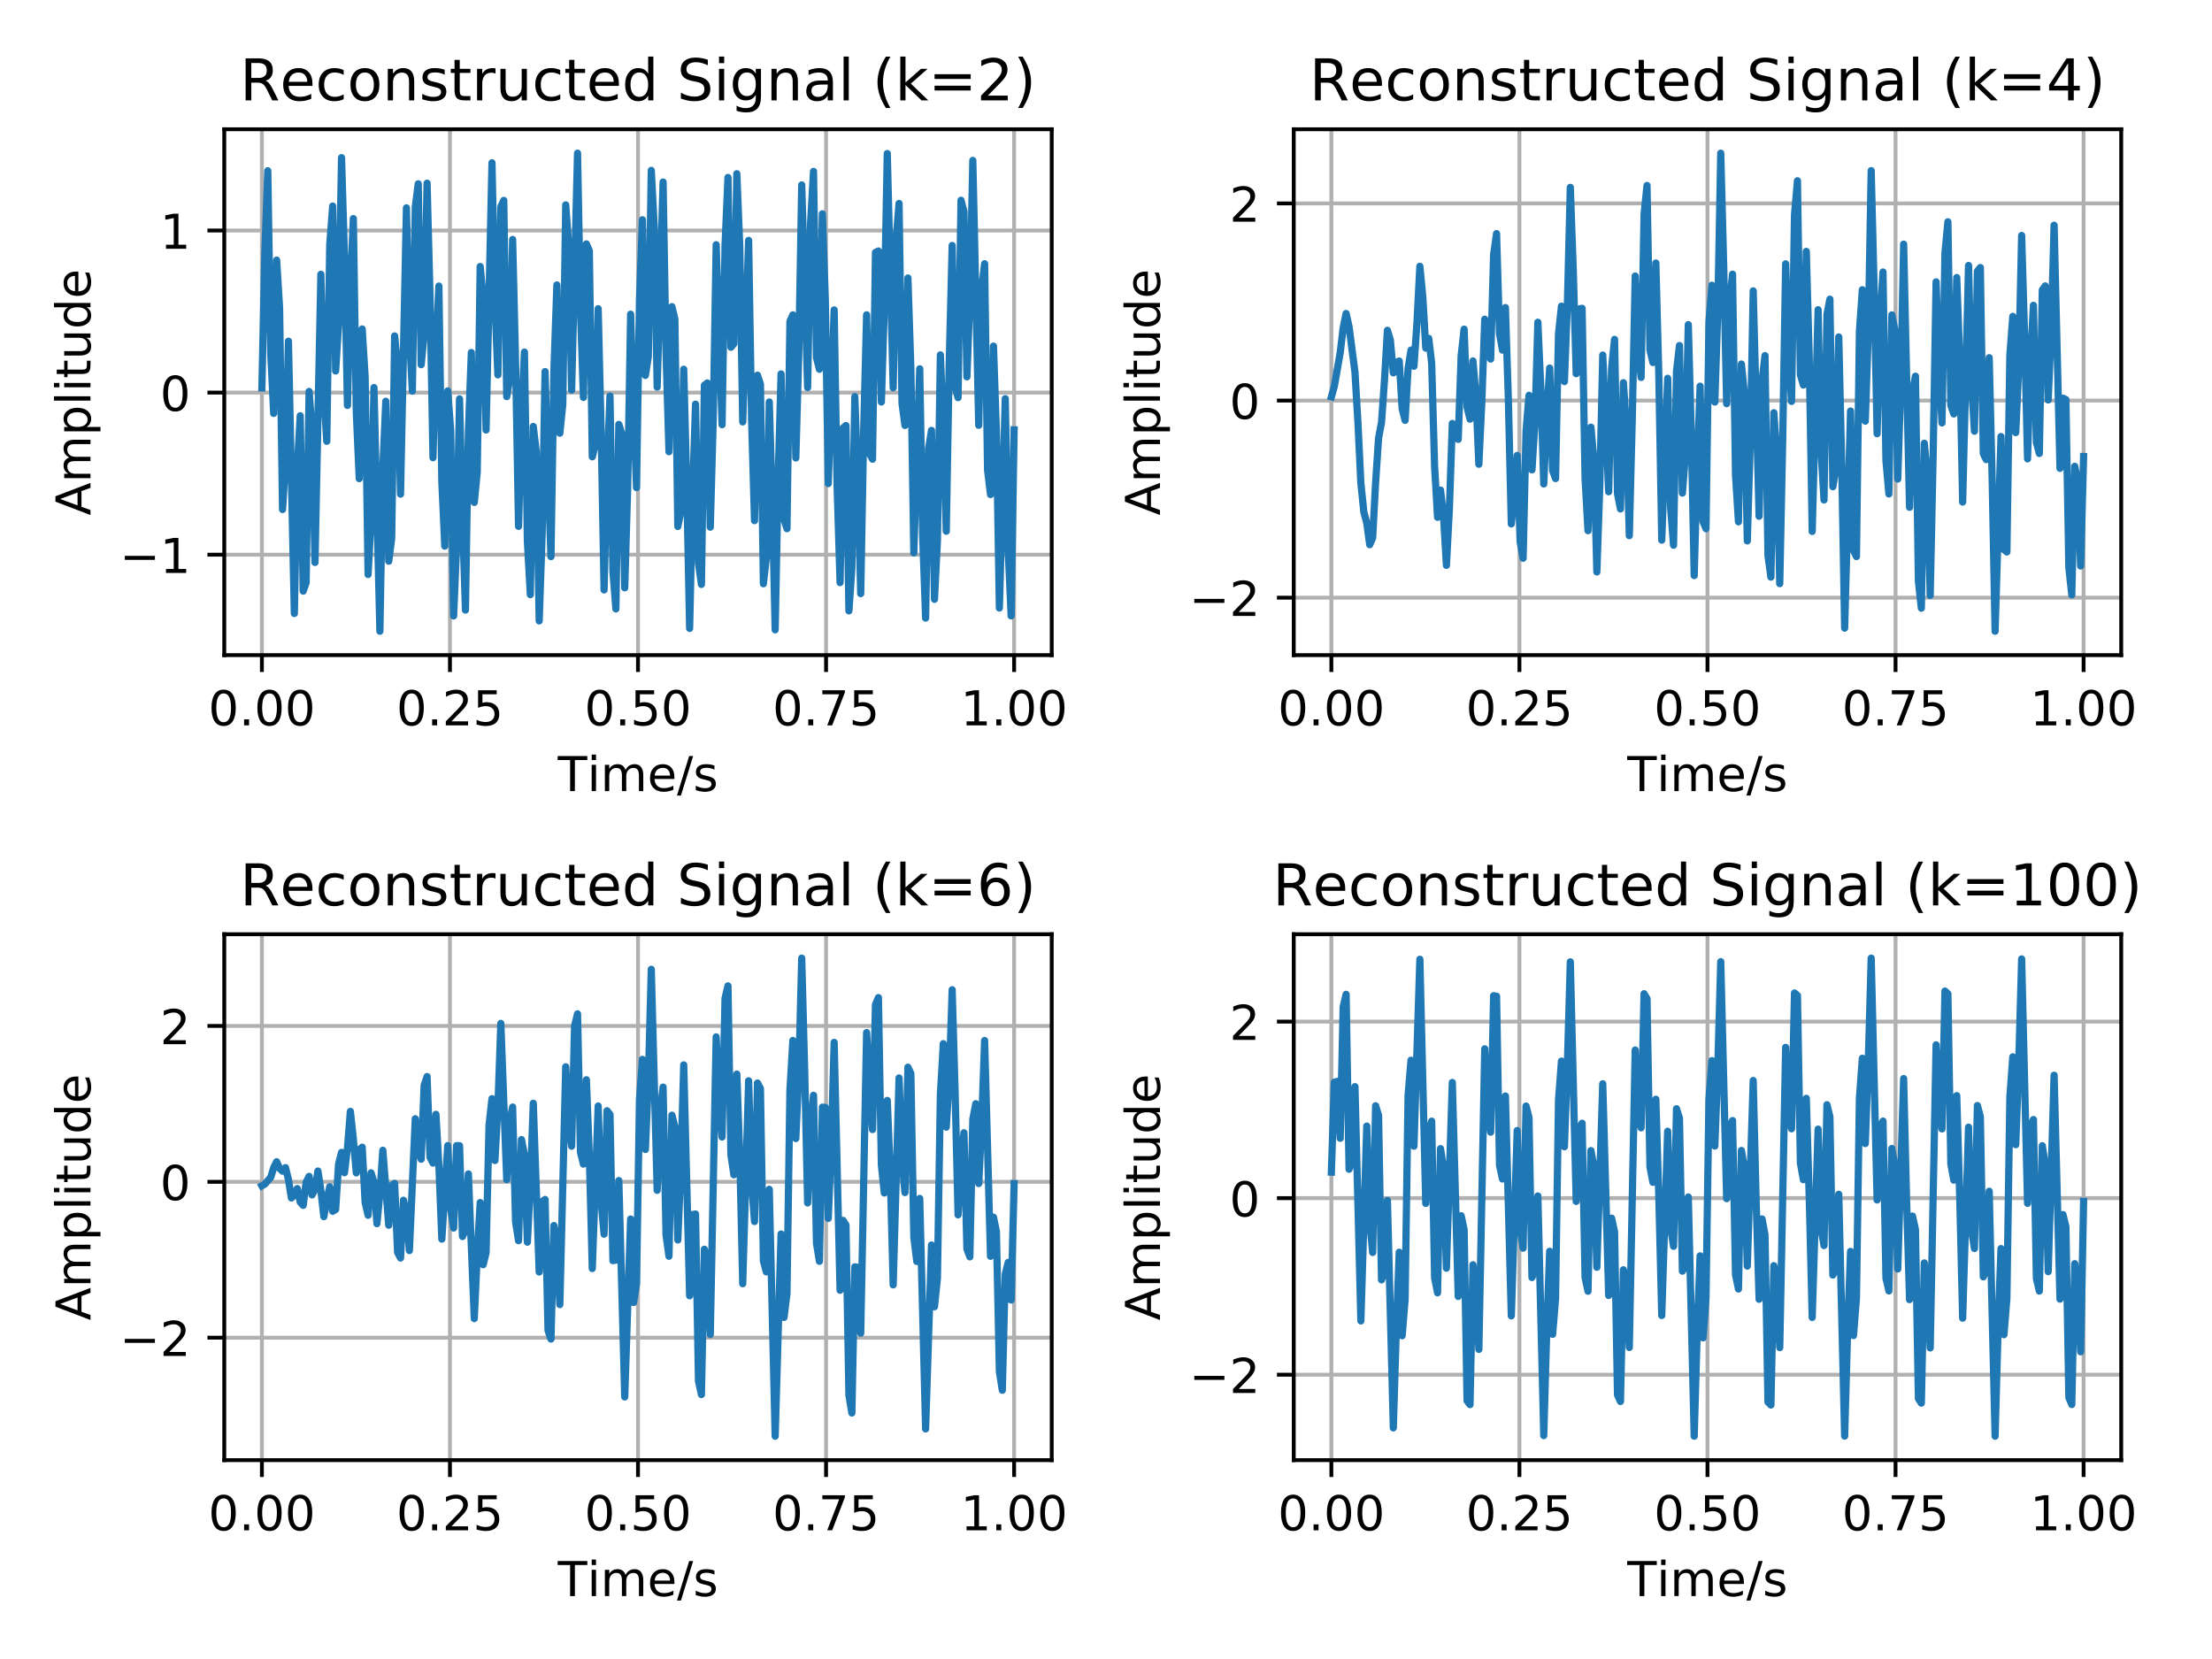 <?xml version="1.0" encoding="utf-8" standalone="no"?>
<!DOCTYPE svg PUBLIC "-//W3C//DTD SVG 1.1//EN"
  "http://www.w3.org/Graphics/SVG/1.1/DTD/svg11.dtd">
<!-- Created with matplotlib (http://matplotlib.org/) -->
<svg height="345pt" version="1.1" viewBox="0 0 460 345" width="460pt" xmlns="http://www.w3.org/2000/svg" xmlns:xlink="http://www.w3.org/1999/xlink">
 <defs>
  <style type="text/css">
*{stroke-linecap:butt;stroke-linejoin:round;}
  </style>
 </defs>
 <g id="figure_1">
  <g id="patch_1">
   <path d="M 0 345.6 
L 460.8 345.6 
L 460.8 0 
L 0 0 
z
" style="fill:#ffffff;"/>
  </g>
  <g id="axes_1">
   <g id="patch_2">
    <path d="M 46.64 136.24 
L 218.714 136.24 
L 218.714 26.88 
L 46.64 26.88 
z
" style="fill:#ffffff;"/>
   </g>
   <g id="matplotlib.axis_1">
    <g id="xtick_1">
     <g id="line2d_1">
      <path clip-path="url(#p874b716f0c)" d="M 54.462 136.24 
L 54.462 26.88 
" style="fill:none;stroke:#b0b0b0;stroke-linecap:square;stroke-width:0.8;"/>
     </g>
     <g id="line2d_2">
      <defs>
       <path d="M 0 0 
L 0 3.5 
" id="m45faa6564d" style="stroke:#000000;stroke-width:0.8;"/>
      </defs>
      <g>
       <use style="stroke:#000000;stroke-width:0.8;" x="54.462" xlink:href="#m45faa6564d" y="136.24"/>
      </g>
     </g>
     <g id="text_1">
      <!-- 0.00 -->
      <defs>
       <path d="M 31.781 66.406 
Q 24.172 66.406 20.328 58.906 
Q 16.5 51.422 16.5 36.375 
Q 16.5 21.391 20.328 13.891 
Q 24.172 6.391 31.781 6.391 
Q 39.453 6.391 43.281 13.891 
Q 47.125 21.391 47.125 36.375 
Q 47.125 51.422 43.281 58.906 
Q 39.453 66.406 31.781 66.406 
M 31.781 74.219 
Q 44.047 74.219 50.516 64.516 
Q 56.984 54.828 56.984 36.375 
Q 56.984 17.969 50.516 8.266 
Q 44.047 -1.422 31.781 -1.422 
Q 19.531 -1.422 13.062 8.266 
Q 6.594 17.969 6.594 36.375 
Q 6.594 54.828 13.062 64.516 
Q 19.531 74.219 31.781 74.219 
" id="DejaVuSans-30"/>
       <path d="M 10.688 12.406 
L 21 12.406 
L 21 0 
L 10.688 0 
z
" id="DejaVuSans-2e"/>
      </defs>
      <g transform="translate(43.329 150.838)scale(0.1 -0.1)">
       <use xlink:href="#DejaVuSans-30"/>
       <use x="63.623" xlink:href="#DejaVuSans-2e"/>
       <use x="95.41" xlink:href="#DejaVuSans-30"/>
       <use x="159.033" xlink:href="#DejaVuSans-30"/>
      </g>
     </g>
    </g>
    <g id="xtick_2">
     <g id="line2d_3">
      <path clip-path="url(#p874b716f0c)" d="M 93.569 136.24 
L 93.569 26.88 
" style="fill:none;stroke:#b0b0b0;stroke-linecap:square;stroke-width:0.8;"/>
     </g>
     <g id="line2d_4">
      <g>
       <use style="stroke:#000000;stroke-width:0.8;" x="93.569" xlink:href="#m45faa6564d" y="136.24"/>
      </g>
     </g>
     <g id="text_2">
      <!-- 0.25 -->
      <defs>
       <path d="M 19.188 8.297 
L 53.609 8.297 
L 53.609 0 
L 7.328 0 
L 7.328 8.297 
Q 12.938 14.109 22.625 23.891 
Q 32.328 33.688 34.812 36.531 
Q 39.547 41.844 41.422 45.531 
Q 43.312 49.219 43.312 52.781 
Q 43.312 58.594 39.234 62.25 
Q 35.156 65.922 28.609 65.922 
Q 23.969 65.922 18.812 64.312 
Q 13.672 62.703 7.812 59.422 
L 7.812 69.391 
Q 13.766 71.781 18.938 73 
Q 24.125 74.219 28.422 74.219 
Q 39.75 74.219 46.484 68.547 
Q 53.219 62.891 53.219 53.422 
Q 53.219 48.922 51.531 44.891 
Q 49.859 40.875 45.406 35.406 
Q 44.188 33.984 37.641 27.219 
Q 31.109 20.453 19.188 8.297 
" id="DejaVuSans-32"/>
       <path d="M 10.797 72.906 
L 49.516 72.906 
L 49.516 64.594 
L 19.828 64.594 
L 19.828 46.734 
Q 21.969 47.469 24.109 47.828 
Q 26.266 48.188 28.422 48.188 
Q 40.625 48.188 47.75 41.5 
Q 54.891 34.812 54.891 23.391 
Q 54.891 11.625 47.562 5.094 
Q 40.234 -1.422 26.906 -1.422 
Q 22.312 -1.422 17.547 -0.641 
Q 12.797 0.141 7.719 1.703 
L 7.719 11.625 
Q 12.109 9.234 16.797 8.062 
Q 21.484 6.891 26.703 6.891 
Q 35.156 6.891 40.078 11.328 
Q 45.016 15.766 45.016 23.391 
Q 45.016 31 40.078 35.438 
Q 35.156 39.891 26.703 39.891 
Q 22.75 39.891 18.812 39.016 
Q 14.891 38.141 10.797 36.281 
z
" id="DejaVuSans-35"/>
      </defs>
      <g transform="translate(82.436 150.838)scale(0.1 -0.1)">
       <use xlink:href="#DejaVuSans-30"/>
       <use x="63.623" xlink:href="#DejaVuSans-2e"/>
       <use x="95.41" xlink:href="#DejaVuSans-32"/>
       <use x="159.033" xlink:href="#DejaVuSans-35"/>
      </g>
     </g>
    </g>
    <g id="xtick_3">
     <g id="line2d_5">
      <path clip-path="url(#p874b716f0c)" d="M 132.677 136.24 
L 132.677 26.88 
" style="fill:none;stroke:#b0b0b0;stroke-linecap:square;stroke-width:0.8;"/>
     </g>
     <g id="line2d_6">
      <g>
       <use style="stroke:#000000;stroke-width:0.8;" x="132.677" xlink:href="#m45faa6564d" y="136.24"/>
      </g>
     </g>
     <g id="text_3">
      <!-- 0.50 -->
      <g transform="translate(121.544 150.838)scale(0.1 -0.1)">
       <use xlink:href="#DejaVuSans-30"/>
       <use x="63.623" xlink:href="#DejaVuSans-2e"/>
       <use x="95.41" xlink:href="#DejaVuSans-35"/>
       <use x="159.033" xlink:href="#DejaVuSans-30"/>
      </g>
     </g>
    </g>
    <g id="xtick_4">
     <g id="line2d_7">
      <path clip-path="url(#p874b716f0c)" d="M 171.784 136.24 
L 171.784 26.88 
" style="fill:none;stroke:#b0b0b0;stroke-linecap:square;stroke-width:0.8;"/>
     </g>
     <g id="line2d_8">
      <g>
       <use style="stroke:#000000;stroke-width:0.8;" x="171.784" xlink:href="#m45faa6564d" y="136.24"/>
      </g>
     </g>
     <g id="text_4">
      <!-- 0.75 -->
      <defs>
       <path d="M 8.203 72.906 
L 55.078 72.906 
L 55.078 68.703 
L 28.609 0 
L 18.312 0 
L 43.219 64.594 
L 8.203 64.594 
z
" id="DejaVuSans-37"/>
      </defs>
      <g transform="translate(160.652 150.838)scale(0.1 -0.1)">
       <use xlink:href="#DejaVuSans-30"/>
       <use x="63.623" xlink:href="#DejaVuSans-2e"/>
       <use x="95.41" xlink:href="#DejaVuSans-37"/>
       <use x="159.033" xlink:href="#DejaVuSans-35"/>
      </g>
     </g>
    </g>
    <g id="xtick_5">
     <g id="line2d_9">
      <path clip-path="url(#p874b716f0c)" d="M 210.892 136.24 
L 210.892 26.88 
" style="fill:none;stroke:#b0b0b0;stroke-linecap:square;stroke-width:0.8;"/>
     </g>
     <g id="line2d_10">
      <g>
       <use style="stroke:#000000;stroke-width:0.8;" x="210.892" xlink:href="#m45faa6564d" y="136.24"/>
      </g>
     </g>
     <g id="text_5">
      <!-- 1.00 -->
      <defs>
       <path d="M 12.406 8.297 
L 28.516 8.297 
L 28.516 63.922 
L 10.984 60.406 
L 10.984 69.391 
L 28.422 72.906 
L 38.281 72.906 
L 38.281 8.297 
L 54.391 8.297 
L 54.391 0 
L 12.406 0 
z
" id="DejaVuSans-31"/>
      </defs>
      <g transform="translate(199.759 150.838)scale(0.1 -0.1)">
       <use xlink:href="#DejaVuSans-31"/>
       <use x="63.623" xlink:href="#DejaVuSans-2e"/>
       <use x="95.41" xlink:href="#DejaVuSans-30"/>
       <use x="159.033" xlink:href="#DejaVuSans-30"/>
      </g>
     </g>
    </g>
    <g id="text_6">
     <!-- Time/s -->
     <defs>
      <path d="M -0.297 72.906 
L 61.375 72.906 
L 61.375 64.594 
L 35.5 64.594 
L 35.5 0 
L 25.594 0 
L 25.594 64.594 
L -0.297 64.594 
z
" id="DejaVuSans-54"/>
      <path d="M 9.422 54.688 
L 18.406 54.688 
L 18.406 0 
L 9.422 0 
z
M 9.422 75.984 
L 18.406 75.984 
L 18.406 64.594 
L 9.422 64.594 
z
" id="DejaVuSans-69"/>
      <path d="M 52 44.188 
Q 55.375 50.25 60.062 53.125 
Q 64.75 56 71.094 56 
Q 79.641 56 84.281 50.016 
Q 88.922 44.047 88.922 33.016 
L 88.922 0 
L 79.891 0 
L 79.891 32.719 
Q 79.891 40.578 77.094 44.375 
Q 74.312 48.188 68.609 48.188 
Q 61.625 48.188 57.562 43.547 
Q 53.516 38.922 53.516 30.906 
L 53.516 0 
L 44.484 0 
L 44.484 32.719 
Q 44.484 40.625 41.703 44.406 
Q 38.922 48.188 33.109 48.188 
Q 26.219 48.188 22.156 43.531 
Q 18.109 38.875 18.109 30.906 
L 18.109 0 
L 9.078 0 
L 9.078 54.688 
L 18.109 54.688 
L 18.109 46.188 
Q 21.188 51.219 25.484 53.609 
Q 29.781 56 35.688 56 
Q 41.656 56 45.828 52.969 
Q 50 49.953 52 44.188 
" id="DejaVuSans-6d"/>
      <path d="M 56.203 29.594 
L 56.203 25.203 
L 14.891 25.203 
Q 15.484 15.922 20.484 11.062 
Q 25.484 6.203 34.422 6.203 
Q 39.594 6.203 44.453 7.469 
Q 49.312 8.734 54.109 11.281 
L 54.109 2.781 
Q 49.266 0.734 44.188 -0.344 
Q 39.109 -1.422 33.891 -1.422 
Q 20.797 -1.422 13.156 6.188 
Q 5.516 13.812 5.516 26.812 
Q 5.516 40.234 12.766 48.109 
Q 20.016 56 32.328 56 
Q 43.359 56 49.781 48.891 
Q 56.203 41.797 56.203 29.594 
M 47.219 32.234 
Q 47.125 39.594 43.094 43.984 
Q 39.062 48.391 32.422 48.391 
Q 24.906 48.391 20.391 44.141 
Q 15.875 39.891 15.188 32.172 
z
" id="DejaVuSans-65"/>
      <path d="M 25.391 72.906 
L 33.688 72.906 
L 8.297 -9.281 
L 0 -9.281 
z
" id="DejaVuSans-2f"/>
      <path d="M 44.281 53.078 
L 44.281 44.578 
Q 40.484 46.531 36.375 47.5 
Q 32.281 48.484 27.875 48.484 
Q 21.188 48.484 17.844 46.438 
Q 14.5 44.391 14.5 40.281 
Q 14.5 37.156 16.891 35.375 
Q 19.281 33.594 26.516 31.984 
L 29.594 31.297 
Q 39.156 29.25 43.188 25.516 
Q 47.219 21.781 47.219 15.094 
Q 47.219 7.469 41.188 3.016 
Q 35.156 -1.422 24.609 -1.422 
Q 20.219 -1.422 15.453 -0.562 
Q 10.688 0.297 5.422 2 
L 5.422 11.281 
Q 10.406 8.688 15.234 7.391 
Q 20.062 6.109 24.812 6.109 
Q 31.156 6.109 34.562 8.281 
Q 37.984 10.453 37.984 14.406 
Q 37.984 18.062 35.516 20.016 
Q 33.062 21.969 24.703 23.781 
L 21.578 24.516 
Q 13.234 26.266 9.516 29.906 
Q 5.812 33.547 5.812 39.891 
Q 5.812 47.609 11.281 51.797 
Q 16.75 56 26.812 56 
Q 31.781 56 36.172 55.266 
Q 40.578 54.547 44.281 53.078 
" id="DejaVuSans-73"/>
     </defs>
     <g transform="translate(116 164.517)scale(0.1 -0.1)">
      <use xlink:href="#DejaVuSans-54"/>
      <use x="61.037" xlink:href="#DejaVuSans-69"/>
      <use x="88.82" xlink:href="#DejaVuSans-6d"/>
      <use x="186.232" xlink:href="#DejaVuSans-65"/>
      <use x="247.756" xlink:href="#DejaVuSans-2f"/>
      <use x="281.447" xlink:href="#DejaVuSans-73"/>
     </g>
    </g>
   </g>
   <g id="matplotlib.axis_2">
    <g id="ytick_1">
     <g id="line2d_11">
      <path clip-path="url(#p874b716f0c)" d="M 46.64 115.349 
L 218.714 115.349 
" style="fill:none;stroke:#b0b0b0;stroke-linecap:square;stroke-width:0.8;"/>
     </g>
     <g id="line2d_12">
      <defs>
       <path d="M 0 0 
L -3.5 0 
" id="mb5467f5fab" style="stroke:#000000;stroke-width:0.8;"/>
      </defs>
      <g>
       <use style="stroke:#000000;stroke-width:0.8;" x="46.64" xlink:href="#mb5467f5fab" y="115.349"/>
      </g>
     </g>
     <g id="text_7">
      <!-- −1 -->
      <defs>
       <path d="M 10.594 35.5 
L 73.188 35.5 
L 73.188 27.203 
L 10.594 27.203 
z
" id="DejaVuSans-2212"/>
      </defs>
      <g transform="translate(24.898 119.148)scale(0.1 -0.1)">
       <use xlink:href="#DejaVuSans-2212"/>
       <use x="83.789" xlink:href="#DejaVuSans-31"/>
      </g>
     </g>
    </g>
    <g id="ytick_2">
     <g id="line2d_13">
      <path clip-path="url(#p874b716f0c)" d="M 46.64 81.639 
L 218.714 81.639 
" style="fill:none;stroke:#b0b0b0;stroke-linecap:square;stroke-width:0.8;"/>
     </g>
     <g id="line2d_14">
      <g>
       <use style="stroke:#000000;stroke-width:0.8;" x="46.64" xlink:href="#mb5467f5fab" y="81.639"/>
      </g>
     </g>
     <g id="text_8">
      <!-- 0 -->
      <g transform="translate(33.278 85.439)scale(0.1 -0.1)">
       <use xlink:href="#DejaVuSans-30"/>
      </g>
     </g>
    </g>
    <g id="ytick_3">
     <g id="line2d_15">
      <path clip-path="url(#p874b716f0c)" d="M 46.64 47.93 
L 218.714 47.93 
" style="fill:none;stroke:#b0b0b0;stroke-linecap:square;stroke-width:0.8;"/>
     </g>
     <g id="line2d_16">
      <g>
       <use style="stroke:#000000;stroke-width:0.8;" x="46.64" xlink:href="#mb5467f5fab" y="47.93"/>
      </g>
     </g>
     <g id="text_9">
      <!-- 1 -->
      <g transform="translate(33.278 51.729)scale(0.1 -0.1)">
       <use xlink:href="#DejaVuSans-31"/>
      </g>
     </g>
    </g>
    <g id="text_10">
     <!-- Amplitude -->
     <defs>
      <path d="M 34.188 63.188 
L 20.797 26.906 
L 47.609 26.906 
z
M 28.609 72.906 
L 39.797 72.906 
L 67.578 0 
L 57.328 0 
L 50.688 18.703 
L 17.828 18.703 
L 11.188 0 
L 0.781 0 
z
" id="DejaVuSans-41"/>
      <path d="M 18.109 8.203 
L 18.109 -20.797 
L 9.078 -20.797 
L 9.078 54.688 
L 18.109 54.688 
L 18.109 46.391 
Q 20.953 51.266 25.266 53.625 
Q 29.594 56 35.594 56 
Q 45.562 56 51.781 48.094 
Q 58.016 40.188 58.016 27.297 
Q 58.016 14.406 51.781 6.484 
Q 45.562 -1.422 35.594 -1.422 
Q 29.594 -1.422 25.266 0.953 
Q 20.953 3.328 18.109 8.203 
M 48.688 27.297 
Q 48.688 37.203 44.609 42.844 
Q 40.531 48.484 33.406 48.484 
Q 26.266 48.484 22.188 42.844 
Q 18.109 37.203 18.109 27.297 
Q 18.109 17.391 22.188 11.75 
Q 26.266 6.109 33.406 6.109 
Q 40.531 6.109 44.609 11.75 
Q 48.688 17.391 48.688 27.297 
" id="DejaVuSans-70"/>
      <path d="M 9.422 75.984 
L 18.406 75.984 
L 18.406 0 
L 9.422 0 
z
" id="DejaVuSans-6c"/>
      <path d="M 18.312 70.219 
L 18.312 54.688 
L 36.812 54.688 
L 36.812 47.703 
L 18.312 47.703 
L 18.312 18.016 
Q 18.312 11.328 20.141 9.422 
Q 21.969 7.516 27.594 7.516 
L 36.812 7.516 
L 36.812 0 
L 27.594 0 
Q 17.188 0 13.234 3.875 
Q 9.281 7.766 9.281 18.016 
L 9.281 47.703 
L 2.688 47.703 
L 2.688 54.688 
L 9.281 54.688 
L 9.281 70.219 
z
" id="DejaVuSans-74"/>
      <path d="M 8.5 21.578 
L 8.5 54.688 
L 17.484 54.688 
L 17.484 21.922 
Q 17.484 14.156 20.5 10.266 
Q 23.531 6.391 29.594 6.391 
Q 36.859 6.391 41.078 11.031 
Q 45.312 15.672 45.312 23.688 
L 45.312 54.688 
L 54.297 54.688 
L 54.297 0 
L 45.312 0 
L 45.312 8.406 
Q 42.047 3.422 37.719 1 
Q 33.406 -1.422 27.688 -1.422 
Q 18.266 -1.422 13.375 4.438 
Q 8.5 10.297 8.5 21.578 
M 31.109 56 
z
" id="DejaVuSans-75"/>
      <path d="M 45.406 46.391 
L 45.406 75.984 
L 54.391 75.984 
L 54.391 0 
L 45.406 0 
L 45.406 8.203 
Q 42.578 3.328 38.25 0.953 
Q 33.938 -1.422 27.875 -1.422 
Q 17.969 -1.422 11.734 6.484 
Q 5.516 14.406 5.516 27.297 
Q 5.516 40.188 11.734 48.094 
Q 17.969 56 27.875 56 
Q 33.938 56 38.25 53.625 
Q 42.578 51.266 45.406 46.391 
M 14.797 27.297 
Q 14.797 17.391 18.875 11.75 
Q 22.953 6.109 30.078 6.109 
Q 37.203 6.109 41.297 11.75 
Q 45.406 17.391 45.406 27.297 
Q 45.406 37.203 41.297 42.844 
Q 37.203 48.484 30.078 48.484 
Q 22.953 48.484 18.875 42.844 
Q 14.797 37.203 14.797 27.297 
" id="DejaVuSans-64"/>
     </defs>
     <g transform="translate(18.818 107.183)rotate(-90)scale(0.1 -0.1)">
      <use xlink:href="#DejaVuSans-41"/>
      <use x="68.408" xlink:href="#DejaVuSans-6d"/>
      <use x="165.82" xlink:href="#DejaVuSans-70"/>
      <use x="229.297" xlink:href="#DejaVuSans-6c"/>
      <use x="257.08" xlink:href="#DejaVuSans-69"/>
      <use x="284.863" xlink:href="#DejaVuSans-74"/>
      <use x="324.072" xlink:href="#DejaVuSans-75"/>
      <use x="387.451" xlink:href="#DejaVuSans-64"/>
      <use x="450.928" xlink:href="#DejaVuSans-65"/>
     </g>
    </g>
   </g>
   <g id="line2d_17">
    <path clip-path="url(#p874b716f0c)" d="M 54.462 80.671 
L 55.075 52.601 
L 55.688 35.515 
L 56.302 73.502 
L 56.915 85.969 
L 57.529 54.094 
L 58.142 64 
L 58.756 105.955 
L 59.369 96.249 
L 59.983 70.951 
L 61.21 127.582 
L 61.823 97.164 
L 62.436 86.459 
L 63.05 122.93 
L 63.663 121.17 
L 64.277 81.408 
L 64.89 89.188 
L 65.504 116.967 
L 66.731 57.041 
L 67.344 81.882 
L 67.957 91.766 
L 68.571 50.849 
L 69.184 42.852 
L 69.798 77.143 
L 70.411 67.48 
L 71.025 32.782 
L 71.638 53.362 
L 72.252 84.315 
L 72.865 59.706 
L 73.479 45.454 
L 74.092 85.667 
L 74.705 99.534 
L 75.319 68.409 
L 75.932 78.387 
L 76.546 119.473 
L 77.159 108.077 
L 77.773 80.597 
L 79 131.269 
L 79.613 97.426 
L 80.227 83.441 
L 80.84 116.71 
L 81.453 111.965 
L 82.067 69.858 
L 82.68 76.023 
L 83.294 102.76 
L 84.521 43.23 
L 85.134 69.505 
L 85.748 81.347 
L 86.361 43.039 
L 86.975 38.224 
L 87.588 75.838 
L 88.201 69.468 
L 88.815 38.102 
L 89.428 61.773 
L 90.042 95.182 
L 90.655 72.426 
L 91.269 59.487 
L 91.882 100.18 
L 92.496 113.57 
L 93.109 81.293 
L 93.723 89.519 
L 94.336 128.093 
L 94.949 113.636 
L 95.563 82.95 
L 96.176 107.321 
L 96.79 126.868 
L 97.403 89.872 
L 98.017 73.311 
L 98.63 104.478 
L 99.244 98.182 
L 99.857 55.419 
L 100.471 61.818 
L 101.084 89.419 
L 102.311 33.852 
L 102.924 63.022 
L 103.538 77.955 
L 104.151 42.999 
L 104.765 41.679 
L 105.378 82.477 
L 105.992 78.821 
L 106.605 49.801 
L 107.218 75.22 
L 107.832 109.463 
L 108.445 86.748 
L 109.059 73.223 
L 109.672 112.511 
L 110.286 123.662 
L 110.899 88.688 
L 111.513 93.923 
L 112.126 129.121 
L 112.74 111.159 
L 113.353 77.27 
L 113.966 98.772 
L 114.58 115.754 
L 115.193 76.848 
L 115.807 59.258 
L 116.42 90.088 
L 117.034 84.126 
L 117.647 42.608 
L 118.261 51.05 
L 118.874 81.133 
L 120.101 31.851 
L 120.714 64.488 
L 121.328 82.644 
L 121.941 50.723 
L 122.555 52.149 
L 123.168 94.993 
L 123.782 92.587 
L 124.395 64.202 
L 125.009 89.51 
L 125.622 122.679 
L 126.236 98.159 
L 126.849 82.362 
L 127.462 118.814 
L 128.076 126.63 
L 128.689 88.261 
L 129.303 90.239 
L 129.916 122.243 
L 130.53 101.401 
L 131.143 65.337 
L 131.757 85.343 
L 132.37 101.406 
L 132.984 62.417 
L 133.597 45.702 
L 134.21 78.071 
L 134.824 74.186 
L 135.437 35.43 
L 136.051 47.117 
L 136.664 80.506 
L 137.891 37.856 
L 138.505 73.466 
L 139.118 93.933 
L 139.731 63.769 
L 140.345 66.367 
L 140.958 109.475 
L 141.572 106.427 
L 142.185 76.783 
L 142.799 100.184 
L 143.412 130.687 
L 144.026 103.057 
L 144.639 84.046 
L 145.253 117.133 
L 145.866 121.529 
L 146.479 80.128 
L 147.093 79.642 
L 147.706 109.627 
L 148.32 87.398 
L 148.933 50.89 
L 150.16 88.319 
L 150.774 51.082 
L 151.387 36.905 
L 152.001 72.212 
L 152.614 71.462 
L 153.227 36.123 
L 153.841 51.275 
L 154.454 87.738 
L 155.681 49.988 
L 156.295 87.164 
L 156.908 108.272 
L 157.522 78.027 
L 158.135 79.891 
L 158.749 121.395 
L 159.362 115.98 
L 159.975 83.59 
L 160.589 103.919 
L 161.202 130.974 
L 161.816 99.882 
L 162.429 77.754 
L 163.043 108.016 
L 163.656 109.944 
L 164.27 66.825 
L 164.883 65.473 
L 165.497 95.238 
L 166.11 73.519 
L 166.723 38.457 
L 167.95 80.59 
L 168.564 46.375 
L 169.177 35.639 
L 169.791 74.366 
L 170.404 76.789 
L 171.018 44.459 
L 171.631 62.241 
L 172.245 100.567 
L 173.471 64.445 
L 174.085 101.308 
L 174.698 121.154 
L 175.312 89.007 
L 175.925 88.497 
L 176.539 127.03 
L 177.152 118.23 
L 177.766 82.483 
L 178.379 99.567 
L 178.992 123.45 
L 179.606 89.608 
L 180.219 65.467 
L 180.833 94.342 
L 181.446 95.494 
L 182.06 52.506 
L 182.673 52.196 
L 183.287 83.598 
L 183.9 64.094 
L 184.514 31.934 
L 185.74 80.639 
L 186.354 49.752 
L 186.967 42.313 
L 187.581 83.876 
L 188.194 88.479 
L 188.808 57.812 
L 189.421 76.6 
L 190.035 114.974 
L 191.262 76.696 
L 191.875 111.485 
L 192.488 128.53 
L 193.102 93.246 
L 193.715 89.502 
L 194.329 124.626 
L 194.942 112.45 
L 195.556 73.801 
L 196.169 88.515 
L 196.783 110.474 
L 197.396 75.433 
L 198.01 51.047 
L 198.623 80.42 
L 199.236 82.695 
L 199.85 41.648 
L 200.463 43.995 
L 201.077 78.366 
L 201.69 62.055 
L 202.304 33.366 
L 203.531 88.444 
L 204.144 60.132 
L 204.758 54.847 
L 205.371 97.776 
L 205.984 102.848 
L 206.598 71.983 
L 207.211 89.869 
L 207.825 126.446 
L 209.052 82.904 
L 209.665 114.527 
L 210.279 128.076 
L 210.892 89.395 
L 210.892 89.395 
" style="fill:none;stroke:#1f77b4;stroke-linecap:square;stroke-width:1.5;"/>
   </g>
   <g id="patch_3">
    <path d="M 46.64 136.24 
L 46.64 26.88 
" style="fill:none;stroke:#000000;stroke-linecap:square;stroke-linejoin:miter;stroke-width:0.8;"/>
   </g>
   <g id="patch_4">
    <path d="M 218.714 136.24 
L 218.714 26.88 
" style="fill:none;stroke:#000000;stroke-linecap:square;stroke-linejoin:miter;stroke-width:0.8;"/>
   </g>
   <g id="patch_5">
    <path d="M 46.64 136.24 
L 218.714 136.24 
" style="fill:none;stroke:#000000;stroke-linecap:square;stroke-linejoin:miter;stroke-width:0.8;"/>
   </g>
   <g id="patch_6">
    <path d="M 46.64 26.88 
L 218.714 26.88 
" style="fill:none;stroke:#000000;stroke-linecap:square;stroke-linejoin:miter;stroke-width:0.8;"/>
   </g>
   <g id="text_11">
    <!-- Reconstructed Signal (k=2) -->
    <defs>
     <path d="M 44.391 34.188 
Q 47.562 33.109 50.562 29.594 
Q 53.562 26.078 56.594 19.922 
L 66.609 0 
L 56 0 
L 46.688 18.703 
Q 43.062 26.031 39.672 28.422 
Q 36.281 30.812 30.422 30.812 
L 19.672 30.812 
L 19.672 0 
L 9.812 0 
L 9.812 72.906 
L 32.078 72.906 
Q 44.578 72.906 50.734 67.672 
Q 56.891 62.453 56.891 51.906 
Q 56.891 45.016 53.688 40.469 
Q 50.484 35.938 44.391 34.188 
M 19.672 64.797 
L 19.672 38.922 
L 32.078 38.922 
Q 39.203 38.922 42.844 42.219 
Q 46.484 45.516 46.484 51.906 
Q 46.484 58.297 42.844 61.547 
Q 39.203 64.797 32.078 64.797 
z
" id="DejaVuSans-52"/>
     <path d="M 48.781 52.594 
L 48.781 44.188 
Q 44.969 46.297 41.141 47.344 
Q 37.312 48.391 33.406 48.391 
Q 24.656 48.391 19.812 42.844 
Q 14.984 37.312 14.984 27.297 
Q 14.984 17.281 19.812 11.734 
Q 24.656 6.203 33.406 6.203 
Q 37.312 6.203 41.141 7.25 
Q 44.969 8.297 48.781 10.406 
L 48.781 2.094 
Q 45.016 0.344 40.984 -0.531 
Q 36.969 -1.422 32.422 -1.422 
Q 20.062 -1.422 12.781 6.344 
Q 5.516 14.109 5.516 27.297 
Q 5.516 40.672 12.859 48.328 
Q 20.219 56 33.016 56 
Q 37.156 56 41.109 55.141 
Q 45.062 54.297 48.781 52.594 
" id="DejaVuSans-63"/>
     <path d="M 30.609 48.391 
Q 23.391 48.391 19.188 42.75 
Q 14.984 37.109 14.984 27.297 
Q 14.984 17.484 19.156 11.844 
Q 23.344 6.203 30.609 6.203 
Q 37.797 6.203 41.984 11.859 
Q 46.188 17.531 46.188 27.297 
Q 46.188 37.016 41.984 42.703 
Q 37.797 48.391 30.609 48.391 
M 30.609 56 
Q 42.328 56 49.016 48.375 
Q 55.719 40.766 55.719 27.297 
Q 55.719 13.875 49.016 6.219 
Q 42.328 -1.422 30.609 -1.422 
Q 18.844 -1.422 12.172 6.219 
Q 5.516 13.875 5.516 27.297 
Q 5.516 40.766 12.172 48.375 
Q 18.844 56 30.609 56 
" id="DejaVuSans-6f"/>
     <path d="M 54.891 33.016 
L 54.891 0 
L 45.906 0 
L 45.906 32.719 
Q 45.906 40.484 42.875 44.328 
Q 39.844 48.188 33.797 48.188 
Q 26.516 48.188 22.312 43.547 
Q 18.109 38.922 18.109 30.906 
L 18.109 0 
L 9.078 0 
L 9.078 54.688 
L 18.109 54.688 
L 18.109 46.188 
Q 21.344 51.125 25.703 53.562 
Q 30.078 56 35.797 56 
Q 45.219 56 50.047 50.172 
Q 54.891 44.344 54.891 33.016 
" id="DejaVuSans-6e"/>
     <path d="M 41.109 46.297 
Q 39.594 47.172 37.812 47.578 
Q 36.031 48 33.891 48 
Q 26.266 48 22.188 43.047 
Q 18.109 38.094 18.109 28.812 
L 18.109 0 
L 9.078 0 
L 9.078 54.688 
L 18.109 54.688 
L 18.109 46.188 
Q 20.953 51.172 25.484 53.578 
Q 30.031 56 36.531 56 
Q 37.453 56 38.578 55.875 
Q 39.703 55.766 41.062 55.516 
z
" id="DejaVuSans-72"/>
     <path id="DejaVuSans-20"/>
     <path d="M 53.516 70.516 
L 53.516 60.891 
Q 47.906 63.578 42.922 64.891 
Q 37.938 66.219 33.297 66.219 
Q 25.25 66.219 20.875 63.094 
Q 16.5 59.969 16.5 54.203 
Q 16.5 49.359 19.406 46.891 
Q 22.312 44.438 30.422 42.922 
L 36.375 41.703 
Q 47.406 39.594 52.656 34.297 
Q 57.906 29 57.906 20.125 
Q 57.906 9.516 50.797 4.047 
Q 43.703 -1.422 29.984 -1.422 
Q 24.812 -1.422 18.969 -0.25 
Q 13.141 0.922 6.891 3.219 
L 6.891 13.375 
Q 12.891 10.016 18.656 8.297 
Q 24.422 6.594 29.984 6.594 
Q 38.422 6.594 43.016 9.906 
Q 47.609 13.234 47.609 19.391 
Q 47.609 24.75 44.312 27.781 
Q 41.016 30.812 33.5 32.328 
L 27.484 33.5 
Q 16.453 35.688 11.516 40.375 
Q 6.594 45.062 6.594 53.422 
Q 6.594 63.094 13.406 68.656 
Q 20.219 74.219 32.172 74.219 
Q 37.312 74.219 42.625 73.281 
Q 47.953 72.359 53.516 70.516 
" id="DejaVuSans-53"/>
     <path d="M 45.406 27.984 
Q 45.406 37.75 41.375 43.109 
Q 37.359 48.484 30.078 48.484 
Q 22.859 48.484 18.828 43.109 
Q 14.797 37.75 14.797 27.984 
Q 14.797 18.266 18.828 12.891 
Q 22.859 7.516 30.078 7.516 
Q 37.359 7.516 41.375 12.891 
Q 45.406 18.266 45.406 27.984 
M 54.391 6.781 
Q 54.391 -7.172 48.188 -13.984 
Q 42 -20.797 29.203 -20.797 
Q 24.469 -20.797 20.266 -20.094 
Q 16.062 -19.391 12.109 -17.922 
L 12.109 -9.188 
Q 16.062 -11.328 19.922 -12.344 
Q 23.781 -13.375 27.781 -13.375 
Q 36.625 -13.375 41.016 -8.766 
Q 45.406 -4.156 45.406 5.172 
L 45.406 9.625 
Q 42.625 4.781 38.281 2.391 
Q 33.938 0 27.875 0 
Q 17.828 0 11.672 7.656 
Q 5.516 15.328 5.516 27.984 
Q 5.516 40.672 11.672 48.328 
Q 17.828 56 27.875 56 
Q 33.938 56 38.281 53.609 
Q 42.625 51.219 45.406 46.391 
L 45.406 54.688 
L 54.391 54.688 
z
" id="DejaVuSans-67"/>
     <path d="M 34.281 27.484 
Q 23.391 27.484 19.188 25 
Q 14.984 22.516 14.984 16.5 
Q 14.984 11.719 18.141 8.906 
Q 21.297 6.109 26.703 6.109 
Q 34.188 6.109 38.703 11.406 
Q 43.219 16.703 43.219 25.484 
L 43.219 27.484 
z
M 52.203 31.203 
L 52.203 0 
L 43.219 0 
L 43.219 8.297 
Q 40.141 3.328 35.547 0.953 
Q 30.953 -1.422 24.312 -1.422 
Q 15.922 -1.422 10.953 3.297 
Q 6 8.016 6 15.922 
Q 6 25.141 12.172 29.828 
Q 18.359 34.516 30.609 34.516 
L 43.219 34.516 
L 43.219 35.406 
Q 43.219 41.609 39.141 45 
Q 35.062 48.391 27.688 48.391 
Q 23 48.391 18.547 47.266 
Q 14.109 46.141 10.016 43.891 
L 10.016 52.203 
Q 14.938 54.109 19.578 55.047 
Q 24.219 56 28.609 56 
Q 40.484 56 46.344 49.844 
Q 52.203 43.703 52.203 31.203 
" id="DejaVuSans-61"/>
     <path d="M 31 75.875 
Q 24.469 64.656 21.281 53.656 
Q 18.109 42.672 18.109 31.391 
Q 18.109 20.125 21.312 9.062 
Q 24.516 -2 31 -13.188 
L 23.188 -13.188 
Q 15.875 -1.703 12.234 9.375 
Q 8.594 20.453 8.594 31.391 
Q 8.594 42.281 12.203 53.312 
Q 15.828 64.359 23.188 75.875 
z
" id="DejaVuSans-28"/>
     <path d="M 9.078 75.984 
L 18.109 75.984 
L 18.109 31.109 
L 44.922 54.688 
L 56.391 54.688 
L 27.391 29.109 
L 57.625 0 
L 45.906 0 
L 18.109 26.703 
L 18.109 0 
L 9.078 0 
z
" id="DejaVuSans-6b"/>
     <path d="M 10.594 45.406 
L 73.188 45.406 
L 73.188 37.203 
L 10.594 37.203 
z
M 10.594 25.484 
L 73.188 25.484 
L 73.188 17.188 
L 10.594 17.188 
z
" id="DejaVuSans-3d"/>
     <path d="M 8.016 75.875 
L 15.828 75.875 
Q 23.141 64.359 26.781 53.312 
Q 30.422 42.281 30.422 31.391 
Q 30.422 20.453 26.781 9.375 
Q 23.141 -1.703 15.828 -13.188 
L 8.016 -13.188 
Q 14.5 -2 17.703 9.062 
Q 20.906 20.125 20.906 31.391 
Q 20.906 42.672 17.703 53.656 
Q 14.5 64.656 8.016 75.875 
" id="DejaVuSans-29"/>
    </defs>
    <g transform="translate(49.901 20.88)scale(0.12 -0.12)">
     <use xlink:href="#DejaVuSans-52"/>
     <use x="69.42" xlink:href="#DejaVuSans-65"/>
     <use x="130.943" xlink:href="#DejaVuSans-63"/>
     <use x="185.924" xlink:href="#DejaVuSans-6f"/>
     <use x="247.105" xlink:href="#DejaVuSans-6e"/>
     <use x="310.484" xlink:href="#DejaVuSans-73"/>
     <use x="362.584" xlink:href="#DejaVuSans-74"/>
     <use x="401.793" xlink:href="#DejaVuSans-72"/>
     <use x="442.906" xlink:href="#DejaVuSans-75"/>
     <use x="506.285" xlink:href="#DejaVuSans-63"/>
     <use x="561.266" xlink:href="#DejaVuSans-74"/>
     <use x="600.475" xlink:href="#DejaVuSans-65"/>
     <use x="661.998" xlink:href="#DejaVuSans-64"/>
     <use x="725.475" xlink:href="#DejaVuSans-20"/>
     <use x="757.262" xlink:href="#DejaVuSans-53"/>
     <use x="820.738" xlink:href="#DejaVuSans-69"/>
     <use x="848.521" xlink:href="#DejaVuSans-67"/>
     <use x="911.998" xlink:href="#DejaVuSans-6e"/>
     <use x="975.377" xlink:href="#DejaVuSans-61"/>
     <use x="1036.656" xlink:href="#DejaVuSans-6c"/>
     <use x="1064.439" xlink:href="#DejaVuSans-20"/>
     <use x="1096.227" xlink:href="#DejaVuSans-28"/>
     <use x="1135.24" xlink:href="#DejaVuSans-6b"/>
     <use x="1193.15" xlink:href="#DejaVuSans-3d"/>
     <use x="1276.939" xlink:href="#DejaVuSans-32"/>
     <use x="1340.562" xlink:href="#DejaVuSans-29"/>
    </g>
   </g>
  </g>
  <g id="axes_2">
   <g id="patch_7">
    <path d="M 269.045 136.24 
L 441.119 136.24 
L 441.119 26.88 
L 269.045 26.88 
z
" style="fill:#ffffff;"/>
   </g>
   <g id="matplotlib.axis_3">
    <g id="xtick_6">
     <g id="line2d_18">
      <path clip-path="url(#p66c3dc62d5)" d="M 276.867 136.24 
L 276.867 26.88 
" style="fill:none;stroke:#b0b0b0;stroke-linecap:square;stroke-width:0.8;"/>
     </g>
     <g id="line2d_19">
      <g>
       <use style="stroke:#000000;stroke-width:0.8;" x="276.867" xlink:href="#m45faa6564d" y="136.24"/>
      </g>
     </g>
     <g id="text_12">
      <!-- 0.00 -->
      <g transform="translate(265.734 150.838)scale(0.1 -0.1)">
       <use xlink:href="#DejaVuSans-30"/>
       <use x="63.623" xlink:href="#DejaVuSans-2e"/>
       <use x="95.41" xlink:href="#DejaVuSans-30"/>
       <use x="159.033" xlink:href="#DejaVuSans-30"/>
      </g>
     </g>
    </g>
    <g id="xtick_7">
     <g id="line2d_20">
      <path clip-path="url(#p66c3dc62d5)" d="M 315.974 136.24 
L 315.974 26.88 
" style="fill:none;stroke:#b0b0b0;stroke-linecap:square;stroke-width:0.8;"/>
     </g>
     <g id="line2d_21">
      <g>
       <use style="stroke:#000000;stroke-width:0.8;" x="315.974" xlink:href="#m45faa6564d" y="136.24"/>
      </g>
     </g>
     <g id="text_13">
      <!-- 0.25 -->
      <g transform="translate(304.841 150.838)scale(0.1 -0.1)">
       <use xlink:href="#DejaVuSans-30"/>
       <use x="63.623" xlink:href="#DejaVuSans-2e"/>
       <use x="95.41" xlink:href="#DejaVuSans-32"/>
       <use x="159.033" xlink:href="#DejaVuSans-35"/>
      </g>
     </g>
    </g>
    <g id="xtick_8">
     <g id="line2d_22">
      <path clip-path="url(#p66c3dc62d5)" d="M 355.082 136.24 
L 355.082 26.88 
" style="fill:none;stroke:#b0b0b0;stroke-linecap:square;stroke-width:0.8;"/>
     </g>
     <g id="line2d_23">
      <g>
       <use style="stroke:#000000;stroke-width:0.8;" x="355.082" xlink:href="#m45faa6564d" y="136.24"/>
      </g>
     </g>
     <g id="text_14">
      <!-- 0.50 -->
      <g transform="translate(343.949 150.838)scale(0.1 -0.1)">
       <use xlink:href="#DejaVuSans-30"/>
       <use x="63.623" xlink:href="#DejaVuSans-2e"/>
       <use x="95.41" xlink:href="#DejaVuSans-35"/>
       <use x="159.033" xlink:href="#DejaVuSans-30"/>
      </g>
     </g>
    </g>
    <g id="xtick_9">
     <g id="line2d_24">
      <path clip-path="url(#p66c3dc62d5)" d="M 394.189 136.24 
L 394.189 26.88 
" style="fill:none;stroke:#b0b0b0;stroke-linecap:square;stroke-width:0.8;"/>
     </g>
     <g id="line2d_25">
      <g>
       <use style="stroke:#000000;stroke-width:0.8;" x="394.189" xlink:href="#m45faa6564d" y="136.24"/>
      </g>
     </g>
     <g id="text_15">
      <!-- 0.75 -->
      <g transform="translate(383.057 150.838)scale(0.1 -0.1)">
       <use xlink:href="#DejaVuSans-30"/>
       <use x="63.623" xlink:href="#DejaVuSans-2e"/>
       <use x="95.41" xlink:href="#DejaVuSans-37"/>
       <use x="159.033" xlink:href="#DejaVuSans-35"/>
      </g>
     </g>
    </g>
    <g id="xtick_10">
     <g id="line2d_26">
      <path clip-path="url(#p66c3dc62d5)" d="M 433.297 136.24 
L 433.297 26.88 
" style="fill:none;stroke:#b0b0b0;stroke-linecap:square;stroke-width:0.8;"/>
     </g>
     <g id="line2d_27">
      <g>
       <use style="stroke:#000000;stroke-width:0.8;" x="433.297" xlink:href="#m45faa6564d" y="136.24"/>
      </g>
     </g>
     <g id="text_16">
      <!-- 1.00 -->
      <g transform="translate(422.164 150.838)scale(0.1 -0.1)">
       <use xlink:href="#DejaVuSans-31"/>
       <use x="63.623" xlink:href="#DejaVuSans-2e"/>
       <use x="95.41" xlink:href="#DejaVuSans-30"/>
       <use x="159.033" xlink:href="#DejaVuSans-30"/>
      </g>
     </g>
    </g>
    <g id="text_17">
     <!-- Time/s -->
     <g transform="translate(338.405 164.517)scale(0.1 -0.1)">
      <use xlink:href="#DejaVuSans-54"/>
      <use x="61.037" xlink:href="#DejaVuSans-69"/>
      <use x="88.82" xlink:href="#DejaVuSans-6d"/>
      <use x="186.232" xlink:href="#DejaVuSans-65"/>
      <use x="247.756" xlink:href="#DejaVuSans-2f"/>
      <use x="281.447" xlink:href="#DejaVuSans-73"/>
     </g>
    </g>
   </g>
   <g id="matplotlib.axis_4">
    <g id="ytick_4">
     <g id="line2d_28">
      <path clip-path="url(#p66c3dc62d5)" d="M 269.045 124.293 
L 441.119 124.293 
" style="fill:none;stroke:#b0b0b0;stroke-linecap:square;stroke-width:0.8;"/>
     </g>
     <g id="line2d_29">
      <g>
       <use style="stroke:#000000;stroke-width:0.8;" x="269.045" xlink:href="#mb5467f5fab" y="124.293"/>
      </g>
     </g>
     <g id="text_18">
      <!-- −2 -->
      <g transform="translate(247.303 128.092)scale(0.1 -0.1)">
       <use xlink:href="#DejaVuSans-2212"/>
       <use x="83.789" xlink:href="#DejaVuSans-32"/>
      </g>
     </g>
    </g>
    <g id="ytick_5">
     <g id="line2d_30">
      <path clip-path="url(#p66c3dc62d5)" d="M 269.045 83.298 
L 441.119 83.298 
" style="fill:none;stroke:#b0b0b0;stroke-linecap:square;stroke-width:0.8;"/>
     </g>
     <g id="line2d_31">
      <g>
       <use style="stroke:#000000;stroke-width:0.8;" x="269.045" xlink:href="#mb5467f5fab" y="83.298"/>
      </g>
     </g>
     <g id="text_19">
      <!-- 0 -->
      <g transform="translate(255.683 87.097)scale(0.1 -0.1)">
       <use xlink:href="#DejaVuSans-30"/>
      </g>
     </g>
    </g>
    <g id="ytick_6">
     <g id="line2d_32">
      <path clip-path="url(#p66c3dc62d5)" d="M 269.045 42.303 
L 441.119 42.303 
" style="fill:none;stroke:#b0b0b0;stroke-linecap:square;stroke-width:0.8;"/>
     </g>
     <g id="line2d_33">
      <g>
       <use style="stroke:#000000;stroke-width:0.8;" x="269.045" xlink:href="#mb5467f5fab" y="42.303"/>
      </g>
     </g>
     <g id="text_20">
      <!-- 2 -->
      <g transform="translate(255.683 46.103)scale(0.1 -0.1)">
       <use xlink:href="#DejaVuSans-32"/>
      </g>
     </g>
    </g>
    <g id="text_21">
     <!-- Amplitude -->
     <g transform="translate(241.223 107.183)rotate(-90)scale(0.1 -0.1)">
      <use xlink:href="#DejaVuSans-41"/>
      <use x="68.408" xlink:href="#DejaVuSans-6d"/>
      <use x="165.82" xlink:href="#DejaVuSans-70"/>
      <use x="229.297" xlink:href="#DejaVuSans-6c"/>
      <use x="257.08" xlink:href="#DejaVuSans-69"/>
      <use x="284.863" xlink:href="#DejaVuSans-74"/>
      <use x="324.072" xlink:href="#DejaVuSans-75"/>
      <use x="387.451" xlink:href="#DejaVuSans-64"/>
      <use x="450.928" xlink:href="#DejaVuSans-65"/>
     </g>
    </g>
   </g>
   <g id="line2d_34">
    <path clip-path="url(#p66c3dc62d5)" d="M 276.867 82.531 
L 277.48 80.353 
L 278.707 73.325 
L 279.32 68.166 
L 279.934 65.193 
L 280.547 67.947 
L 281.774 77.391 
L 282.388 87.797 
L 283.001 100.47 
L 283.615 106.449 
L 284.228 108.788 
L 284.841 113.275 
L 285.455 111.84 
L 286.068 100.315 
L 286.682 91.12 
L 287.295 87.837 
L 287.909 79.127 
L 288.522 68.685 
L 289.136 70.731 
L 289.749 77.542 
L 290.363 75.364 
L 290.976 75.079 
L 291.589 85.03 
L 292.203 87.42 
L 292.816 76.63 
L 293.43 72.797 
L 294.043 76.163 
L 294.657 67.256 
L 295.27 55.375 
L 295.884 61.776 
L 296.497 72.39 
L 297.111 70.358 
L 297.724 75.504 
L 298.337 97.084 
L 298.951 107.579 
L 299.564 101.918 
L 300.178 107.13 
L 300.791 117.571 
L 301.405 105.948 
L 302.018 88.062 
L 302.632 90.303 
L 303.245 91.37 
L 303.859 73.937 
L 304.472 68.45 
L 305.085 84.63 
L 305.699 87.175 
L 306.312 75.06 
L 306.926 82.425 
L 307.539 96.547 
L 308.153 83.588 
L 308.766 66.375 
L 309.38 73.533 
L 309.993 74.67 
L 310.607 52.935 
L 311.22 48.578 
L 311.833 69.355 
L 312.447 72.808 
L 313.06 63.96 
L 313.674 83.044 
L 314.287 108.948 
L 314.901 102.79 
L 315.514 94.708 
L 316.128 112.705 
L 316.741 116.089 
L 317.354 89.597 
L 317.968 82.209 
L 318.581 97.711 
L 319.195 88.073 
L 319.808 67.014 
L 320.422 80.811 
L 321.035 100.649 
L 321.649 86.172 
L 322.262 76.545 
L 322.876 97.858 
L 323.489 99.524 
L 324.102 69.447 
L 324.716 63.666 
L 325.329 79.352 
L 325.943 63.45 
L 326.556 38.965 
L 327.17 56.093 
L 327.783 77.711 
L 328.397 64.25 
L 329.01 64.117 
L 329.624 99.518 
L 330.237 110.36 
L 330.85 88.835 
L 331.464 95.725 
L 332.077 118.939 
L 332.691 100.909 
L 333.304 73.838 
L 334.531 102.264 
L 335.145 76.467 
L 335.758 70.574 
L 336.372 102.649 
L 336.985 105.843 
L 337.598 79.59 
L 338.212 88.772 
L 338.825 111.396 
L 339.439 87.171 
L 340.052 57.402 
L 340.666 72.545 
L 341.279 78.496 
L 341.893 44.615 
L 342.506 38.566 
L 343.12 72.76 
L 343.733 75.39 
L 344.346 54.696 
L 344.96 77.939 
L 345.573 112.326 
L 346.8 78.665 
L 347.414 105.59 
L 348.027 113.376 
L 348.641 77.211 
L 349.254 71.854 
L 349.867 102.54 
L 350.481 94.765 
L 351.094 67.513 
L 351.708 89.895 
L 352.321 119.693 
L 352.935 97.267 
L 353.548 80.304 
L 354.162 108.485 
L 354.775 109.947 
L 355.389 66.959 
L 356.002 59.314 
L 356.615 83.611 
L 357.229 64.376 
L 357.842 31.851 
L 358.456 55.318 
L 359.069 83.95 
L 359.683 62.672 
L 360.296 57.016 
L 360.91 98.757 
L 361.523 108.515 
L 362.137 75.703 
L 362.75 81.793 
L 363.363 112.49 
L 363.977 91.923 
L 364.59 60.494 
L 365.817 107.354 
L 366.431 79.184 
L 367.044 73.955 
L 367.658 115.521 
L 368.271 120.014 
L 368.885 85.828 
L 369.498 94.687 
L 370.111 121.371 
L 370.725 91.505 
L 371.338 54.866 
L 371.952 73.919 
L 372.565 83.479 
L 373.179 44.669 
L 373.792 37.589 
L 374.406 77.936 
L 375.019 80.062 
L 375.633 52.275 
L 376.246 74.554 
L 376.859 110.518 
L 378.086 64.409 
L 378.7 93.663 
L 379.313 103.97 
L 379.927 65.396 
L 380.54 62.219 
L 381.154 101.213 
L 381.767 97.465 
L 382.381 70.072 
L 382.994 96.37 
L 383.607 130.626 
L 384.834 85.475 
L 385.448 114.467 
L 386.061 115.739 
L 386.675 68.901 
L 387.288 60.254 
L 387.902 87.583 
L 388.515 69.254 
L 389.128 35.493 
L 389.742 60.118 
L 390.355 90.193 
L 390.969 66.367 
L 391.582 56.567 
L 392.196 95.818 
L 392.809 102.729 
L 393.423 65.487 
L 394.036 68.668 
L 394.65 99.619 
L 395.263 80.502 
L 395.876 50.767 
L 397.103 105.497 
L 397.717 81.402 
L 398.33 78.233 
L 398.944 120.856 
L 399.557 126.472 
L 400.171 92.177 
L 400.784 98.83 
L 401.398 123.831 
L 402.011 94.678 
L 402.624 58.615 
L 403.238 76.979 
L 403.851 87.951 
L 404.465 52.624 
L 405.078 46.128 
L 405.692 84.293 
L 406.305 86.086 
L 406.919 57.718 
L 407.532 74.498 
L 408.146 104.408 
L 409.372 55.207 
L 409.986 79.769 
L 410.599 89.674 
L 411.213 56.409 
L 411.826 55.639 
L 412.44 94.338 
L 413.053 95.579 
L 413.667 74.382 
L 414.28 99.452 
L 414.894 131.269 
L 416.12 90.787 
L 416.734 114.29 
L 417.347 114.784 
L 417.961 73.862 
L 418.574 65.795 
L 419.188 89.962 
L 419.801 76.378 
L 420.415 48.965 
L 421.028 69.949 
L 421.642 95.43 
L 422.255 74.724 
L 422.868 63.49 
L 423.482 91.999 
L 424.095 94.304 
L 424.709 60.308 
L 425.322 59.459 
L 425.936 83.178 
L 426.549 68.801 
L 427.163 46.836 
L 428.389 97.394 
L 429.003 82.803 
L 429.616 83.09 
L 430.23 118.074 
L 430.843 123.714 
L 431.457 96.964 
L 432.07 100.192 
L 432.684 117.705 
L 433.297 94.936 
L 433.297 94.936 
" style="fill:none;stroke:#1f77b4;stroke-linecap:square;stroke-width:1.5;"/>
   </g>
   <g id="patch_8">
    <path d="M 269.045 136.24 
L 269.045 26.88 
" style="fill:none;stroke:#000000;stroke-linecap:square;stroke-linejoin:miter;stroke-width:0.8;"/>
   </g>
   <g id="patch_9">
    <path d="M 441.119 136.24 
L 441.119 26.88 
" style="fill:none;stroke:#000000;stroke-linecap:square;stroke-linejoin:miter;stroke-width:0.8;"/>
   </g>
   <g id="patch_10">
    <path d="M 269.045 136.24 
L 441.119 136.24 
" style="fill:none;stroke:#000000;stroke-linecap:square;stroke-linejoin:miter;stroke-width:0.8;"/>
   </g>
   <g id="patch_11">
    <path d="M 269.045 26.88 
L 441.119 26.88 
" style="fill:none;stroke:#000000;stroke-linecap:square;stroke-linejoin:miter;stroke-width:0.8;"/>
   </g>
   <g id="text_22">
    <!-- Reconstructed Signal (k=4) -->
    <defs>
     <path d="M 37.797 64.312 
L 12.891 25.391 
L 37.797 25.391 
z
M 35.203 72.906 
L 47.609 72.906 
L 47.609 25.391 
L 58.016 25.391 
L 58.016 17.188 
L 47.609 17.188 
L 47.609 0 
L 37.797 0 
L 37.797 17.188 
L 4.891 17.188 
L 4.891 26.703 
z
" id="DejaVuSans-34"/>
    </defs>
    <g transform="translate(272.306 20.88)scale(0.12 -0.12)">
     <use xlink:href="#DejaVuSans-52"/>
     <use x="69.42" xlink:href="#DejaVuSans-65"/>
     <use x="130.943" xlink:href="#DejaVuSans-63"/>
     <use x="185.924" xlink:href="#DejaVuSans-6f"/>
     <use x="247.105" xlink:href="#DejaVuSans-6e"/>
     <use x="310.484" xlink:href="#DejaVuSans-73"/>
     <use x="362.584" xlink:href="#DejaVuSans-74"/>
     <use x="401.793" xlink:href="#DejaVuSans-72"/>
     <use x="442.906" xlink:href="#DejaVuSans-75"/>
     <use x="506.285" xlink:href="#DejaVuSans-63"/>
     <use x="561.266" xlink:href="#DejaVuSans-74"/>
     <use x="600.475" xlink:href="#DejaVuSans-65"/>
     <use x="661.998" xlink:href="#DejaVuSans-64"/>
     <use x="725.475" xlink:href="#DejaVuSans-20"/>
     <use x="757.262" xlink:href="#DejaVuSans-53"/>
     <use x="820.738" xlink:href="#DejaVuSans-69"/>
     <use x="848.521" xlink:href="#DejaVuSans-67"/>
     <use x="911.998" xlink:href="#DejaVuSans-6e"/>
     <use x="975.377" xlink:href="#DejaVuSans-61"/>
     <use x="1036.656" xlink:href="#DejaVuSans-6c"/>
     <use x="1064.439" xlink:href="#DejaVuSans-20"/>
     <use x="1096.227" xlink:href="#DejaVuSans-28"/>
     <use x="1135.24" xlink:href="#DejaVuSans-6b"/>
     <use x="1193.15" xlink:href="#DejaVuSans-3d"/>
     <use x="1276.939" xlink:href="#DejaVuSans-34"/>
     <use x="1340.562" xlink:href="#DejaVuSans-29"/>
    </g>
   </g>
  </g>
  <g id="axes_3">
   <g id="patch_12">
    <path d="M 46.64 303.64 
L 218.714 303.64 
L 218.714 194.28 
L 46.64 194.28 
z
" style="fill:#ffffff;"/>
   </g>
   <g id="matplotlib.axis_5">
    <g id="xtick_11">
     <g id="line2d_35">
      <path clip-path="url(#pff16b782ed)" d="M 54.462 303.64 
L 54.462 194.28 
" style="fill:none;stroke:#b0b0b0;stroke-linecap:square;stroke-width:0.8;"/>
     </g>
     <g id="line2d_36">
      <g>
       <use style="stroke:#000000;stroke-width:0.8;" x="54.462" xlink:href="#m45faa6564d" y="303.64"/>
      </g>
     </g>
     <g id="text_23">
      <!-- 0.00 -->
      <g transform="translate(43.329 318.238)scale(0.1 -0.1)">
       <use xlink:href="#DejaVuSans-30"/>
       <use x="63.623" xlink:href="#DejaVuSans-2e"/>
       <use x="95.41" xlink:href="#DejaVuSans-30"/>
       <use x="159.033" xlink:href="#DejaVuSans-30"/>
      </g>
     </g>
    </g>
    <g id="xtick_12">
     <g id="line2d_37">
      <path clip-path="url(#pff16b782ed)" d="M 93.569 303.64 
L 93.569 194.28 
" style="fill:none;stroke:#b0b0b0;stroke-linecap:square;stroke-width:0.8;"/>
     </g>
     <g id="line2d_38">
      <g>
       <use style="stroke:#000000;stroke-width:0.8;" x="93.569" xlink:href="#m45faa6564d" y="303.64"/>
      </g>
     </g>
     <g id="text_24">
      <!-- 0.25 -->
      <g transform="translate(82.436 318.238)scale(0.1 -0.1)">
       <use xlink:href="#DejaVuSans-30"/>
       <use x="63.623" xlink:href="#DejaVuSans-2e"/>
       <use x="95.41" xlink:href="#DejaVuSans-32"/>
       <use x="159.033" xlink:href="#DejaVuSans-35"/>
      </g>
     </g>
    </g>
    <g id="xtick_13">
     <g id="line2d_39">
      <path clip-path="url(#pff16b782ed)" d="M 132.677 303.64 
L 132.677 194.28 
" style="fill:none;stroke:#b0b0b0;stroke-linecap:square;stroke-width:0.8;"/>
     </g>
     <g id="line2d_40">
      <g>
       <use style="stroke:#000000;stroke-width:0.8;" x="132.677" xlink:href="#m45faa6564d" y="303.64"/>
      </g>
     </g>
     <g id="text_25">
      <!-- 0.50 -->
      <g transform="translate(121.544 318.238)scale(0.1 -0.1)">
       <use xlink:href="#DejaVuSans-30"/>
       <use x="63.623" xlink:href="#DejaVuSans-2e"/>
       <use x="95.41" xlink:href="#DejaVuSans-35"/>
       <use x="159.033" xlink:href="#DejaVuSans-30"/>
      </g>
     </g>
    </g>
    <g id="xtick_14">
     <g id="line2d_41">
      <path clip-path="url(#pff16b782ed)" d="M 171.784 303.64 
L 171.784 194.28 
" style="fill:none;stroke:#b0b0b0;stroke-linecap:square;stroke-width:0.8;"/>
     </g>
     <g id="line2d_42">
      <g>
       <use style="stroke:#000000;stroke-width:0.8;" x="171.784" xlink:href="#m45faa6564d" y="303.64"/>
      </g>
     </g>
     <g id="text_26">
      <!-- 0.75 -->
      <g transform="translate(160.652 318.238)scale(0.1 -0.1)">
       <use xlink:href="#DejaVuSans-30"/>
       <use x="63.623" xlink:href="#DejaVuSans-2e"/>
       <use x="95.41" xlink:href="#DejaVuSans-37"/>
       <use x="159.033" xlink:href="#DejaVuSans-35"/>
      </g>
     </g>
    </g>
    <g id="xtick_15">
     <g id="line2d_43">
      <path clip-path="url(#pff16b782ed)" d="M 210.892 303.64 
L 210.892 194.28 
" style="fill:none;stroke:#b0b0b0;stroke-linecap:square;stroke-width:0.8;"/>
     </g>
     <g id="line2d_44">
      <g>
       <use style="stroke:#000000;stroke-width:0.8;" x="210.892" xlink:href="#m45faa6564d" y="303.64"/>
      </g>
     </g>
     <g id="text_27">
      <!-- 1.00 -->
      <g transform="translate(199.759 318.238)scale(0.1 -0.1)">
       <use xlink:href="#DejaVuSans-31"/>
       <use x="63.623" xlink:href="#DejaVuSans-2e"/>
       <use x="95.41" xlink:href="#DejaVuSans-30"/>
       <use x="159.033" xlink:href="#DejaVuSans-30"/>
      </g>
     </g>
    </g>
    <g id="text_28">
     <!-- Time/s -->
     <g transform="translate(116 331.917)scale(0.1 -0.1)">
      <use xlink:href="#DejaVuSans-54"/>
      <use x="61.037" xlink:href="#DejaVuSans-69"/>
      <use x="88.82" xlink:href="#DejaVuSans-6d"/>
      <use x="186.232" xlink:href="#DejaVuSans-65"/>
      <use x="247.756" xlink:href="#DejaVuSans-2f"/>
      <use x="281.447" xlink:href="#DejaVuSans-73"/>
     </g>
    </g>
   </g>
   <g id="matplotlib.axis_6">
    <g id="ytick_7">
     <g id="line2d_45">
      <path clip-path="url(#pff16b782ed)" d="M 46.64 278.18 
L 218.714 278.18 
" style="fill:none;stroke:#b0b0b0;stroke-linecap:square;stroke-width:0.8;"/>
     </g>
     <g id="line2d_46">
      <g>
       <use style="stroke:#000000;stroke-width:0.8;" x="46.64" xlink:href="#mb5467f5fab" y="278.18"/>
      </g>
     </g>
     <g id="text_29">
      <!-- −2 -->
      <g transform="translate(24.898 281.979)scale(0.1 -0.1)">
       <use xlink:href="#DejaVuSans-2212"/>
       <use x="83.789" xlink:href="#DejaVuSans-32"/>
      </g>
     </g>
    </g>
    <g id="ytick_8">
     <g id="line2d_47">
      <path clip-path="url(#pff16b782ed)" d="M 46.64 245.764 
L 218.714 245.764 
" style="fill:none;stroke:#b0b0b0;stroke-linecap:square;stroke-width:0.8;"/>
     </g>
     <g id="line2d_48">
      <g>
       <use style="stroke:#000000;stroke-width:0.8;" x="46.64" xlink:href="#mb5467f5fab" y="245.764"/>
      </g>
     </g>
     <g id="text_30">
      <!-- 0 -->
      <g transform="translate(33.278 249.563)scale(0.1 -0.1)">
       <use xlink:href="#DejaVuSans-30"/>
      </g>
     </g>
    </g>
    <g id="ytick_9">
     <g id="line2d_49">
      <path clip-path="url(#pff16b782ed)" d="M 46.64 213.348 
L 218.714 213.348 
" style="fill:none;stroke:#b0b0b0;stroke-linecap:square;stroke-width:0.8;"/>
     </g>
     <g id="line2d_50">
      <g>
       <use style="stroke:#000000;stroke-width:0.8;" x="46.64" xlink:href="#mb5467f5fab" y="213.348"/>
      </g>
     </g>
     <g id="text_31">
      <!-- 2 -->
      <g transform="translate(33.278 217.148)scale(0.1 -0.1)">
       <use xlink:href="#DejaVuSans-32"/>
      </g>
     </g>
    </g>
    <g id="text_32">
     <!-- Amplitude -->
     <g transform="translate(18.818 274.583)rotate(-90)scale(0.1 -0.1)">
      <use xlink:href="#DejaVuSans-41"/>
      <use x="68.408" xlink:href="#DejaVuSans-6d"/>
      <use x="165.82" xlink:href="#DejaVuSans-70"/>
      <use x="229.297" xlink:href="#DejaVuSans-6c"/>
      <use x="257.08" xlink:href="#DejaVuSans-69"/>
      <use x="284.863" xlink:href="#DejaVuSans-74"/>
      <use x="324.072" xlink:href="#DejaVuSans-75"/>
      <use x="387.451" xlink:href="#DejaVuSans-64"/>
      <use x="450.928" xlink:href="#DejaVuSans-65"/>
     </g>
    </g>
   </g>
   <g id="line2d_51">
    <path clip-path="url(#pff16b782ed)" d="M 54.462 246.587 
L 55.075 246.242 
L 56.302 244.841 
L 56.915 242.828 
L 57.529 241.589 
L 58.142 242.965 
L 58.756 243.557 
L 59.369 242.814 
L 59.983 245.282 
L 60.596 249.126 
L 61.21 248.547 
L 61.823 247.175 
L 62.436 249.996 
L 63.05 250.665 
L 63.663 245.845 
L 64.277 244.634 
L 64.89 248.488 
L 65.504 247.354 
L 66.117 243.524 
L 66.731 247.561 
L 67.344 253.009 
L 67.957 249.57 
L 68.571 246.791 
L 69.184 251.9 
L 69.798 251.521 
L 70.411 242.063 
L 71.025 239.645 
L 71.638 243.873 
L 72.252 238.76 
L 72.865 231.12 
L 73.479 236.819 
L 74.092 243.913 
L 74.705 239.107 
L 75.319 238.562 
L 75.932 250.054 
L 76.546 252.714 
L 77.159 243.895 
L 77.773 245.892 
L 78.386 254.471 
L 79 248.145 
L 79.613 239.209 
L 80.84 254.796 
L 81.453 246.536 
L 82.067 246.091 
L 82.68 260.437 
L 83.294 261.612 
L 83.907 249.599 
L 84.521 252.222 
L 85.134 260.062 
L 86.361 232.648 
L 86.975 238.78 
L 87.588 241.067 
L 88.201 225.719 
L 88.815 223.878 
L 89.428 240.644 
L 90.042 241.871 
L 90.655 231.729 
L 91.269 242.4 
L 91.882 257.683 
L 93.109 238.241 
L 93.723 251.383 
L 94.336 255.374 
L 94.949 238.246 
L 95.563 238.251 
L 96.176 257.146 
L 96.79 255.754 
L 97.403 244.126 
L 98.63 274.209 
L 99.244 260.938 
L 99.857 250.079 
L 100.471 263.007 
L 101.084 260.509 
L 101.697 234.04 
L 102.311 228.477 
L 102.924 241.341 
L 103.538 230.22 
L 104.151 212.828 
L 105.378 245.317 
L 105.992 233.239 
L 106.605 230.22 
L 107.218 254.101 
L 107.832 258.012 
L 108.445 236.981 
L 109.059 240.121 
L 109.672 258.319 
L 110.286 246.272 
L 110.899 229.429 
L 112.126 264.525 
L 112.74 249.874 
L 113.353 249.437 
L 113.966 276.69 
L 114.58 278.465 
L 115.193 254.855 
L 115.807 258.009 
L 116.42 271.301 
L 117.647 221.843 
L 118.261 232.979 
L 118.874 238.357 
L 119.488 213.344 
L 120.101 210.834 
L 120.714 239.625 
L 121.328 242.086 
L 121.941 224.544 
L 122.555 240.327 
L 123.168 263.799 
L 124.395 230.005 
L 125.009 249.854 
L 125.622 256.653 
L 126.236 230.992 
L 126.849 231.767 
L 127.462 262.158 
L 128.076 262.046 
L 128.689 245.507 
L 129.916 290.506 
L 131.143 253.499 
L 131.757 270.867 
L 132.37 266.934 
L 132.984 228.759 
L 133.597 220.308 
L 134.21 239.043 
L 134.824 224.976 
L 135.437 201.576 
L 136.664 247.537 
L 137.278 231.385 
L 137.891 226.07 
L 138.505 256.82 
L 139.118 261.248 
L 139.731 231.912 
L 140.345 234.324 
L 140.958 257.864 
L 141.572 242.878 
L 142.185 221.451 
L 143.412 269.468 
L 144.026 252.561 
L 144.639 252.46 
L 145.253 287.22 
L 145.866 290.008 
L 146.479 259.791 
L 147.093 261.985 
L 147.706 277.526 
L 148.933 215.627 
L 149.547 228.757 
L 150.16 236.447 
L 150.774 207.602 
L 151.387 205.018 
L 152.001 240.181 
L 152.614 244.308 
L 153.227 223.361 
L 153.841 240.465 
L 154.454 266.958 
L 155.681 224.758 
L 156.295 246.075 
L 156.908 254.02 
L 157.522 225.224 
L 158.135 226.359 
L 158.749 262.196 
L 159.362 264.5 
L 159.975 247.333 
L 161.202 298.669 
L 162.429 256.618 
L 163.043 273.97 
L 163.656 269.029 
L 164.27 226.724 
L 164.883 216.372 
L 165.497 236.768 
L 166.11 223.235 
L 166.723 199.251 
L 167.337 222.528 
L 167.95 250.162 
L 168.564 234.178 
L 169.177 227.773 
L 169.791 258.555 
L 170.404 262.299 
L 171.018 230.244 
L 171.631 230.303 
L 172.245 253.371 
L 172.858 238.375 
L 173.471 216.771 
L 174.698 268.312 
L 175.312 253.782 
L 175.925 254.758 
L 176.539 290.15 
L 177.152 293.843 
L 177.766 263.445 
L 178.379 263.555 
L 178.992 277.252 
L 180.219 214.73 
L 180.833 226.491 
L 181.446 234.9 
L 182.06 208.916 
L 182.673 207.458 
L 183.287 242.264 
L 183.9 248.088 
L 184.514 228.841 
L 185.127 243.672 
L 185.74 267.199 
L 186.967 224.159 
L 187.581 241.357 
L 188.194 248 
L 188.808 221.931 
L 189.421 223.239 
L 190.035 257.273 
L 190.648 262.332 
L 191.262 249.223 
L 192.488 297.153 
L 193.715 258.906 
L 194.329 271.741 
L 194.942 265.854 
L 195.556 227.653 
L 196.169 217.032 
L 196.783 234.391 
L 197.396 224.48 
L 198.01 205.824 
L 198.623 227.096 
L 199.236 252.633 
L 199.85 241.078 
L 200.463 235.561 
L 201.077 259.739 
L 201.69 261.372 
L 202.304 232.698 
L 202.917 229.52 
L 203.531 246.123 
L 204.144 233.579 
L 204.758 216.385 
L 205.984 261.259 
L 206.598 253.12 
L 207.211 256.105 
L 207.825 285.218 
L 208.438 289.111 
L 209.052 264.961 
L 209.665 262.527 
L 210.279 270.345 
L 210.892 246.144 
L 210.892 246.144 
" style="fill:none;stroke:#1f77b4;stroke-linecap:square;stroke-width:1.5;"/>
   </g>
   <g id="patch_13">
    <path d="M 46.64 303.64 
L 46.64 194.28 
" style="fill:none;stroke:#000000;stroke-linecap:square;stroke-linejoin:miter;stroke-width:0.8;"/>
   </g>
   <g id="patch_14">
    <path d="M 218.714 303.64 
L 218.714 194.28 
" style="fill:none;stroke:#000000;stroke-linecap:square;stroke-linejoin:miter;stroke-width:0.8;"/>
   </g>
   <g id="patch_15">
    <path d="M 46.64 303.64 
L 218.714 303.64 
" style="fill:none;stroke:#000000;stroke-linecap:square;stroke-linejoin:miter;stroke-width:0.8;"/>
   </g>
   <g id="patch_16">
    <path d="M 46.64 194.28 
L 218.714 194.28 
" style="fill:none;stroke:#000000;stroke-linecap:square;stroke-linejoin:miter;stroke-width:0.8;"/>
   </g>
   <g id="text_33">
    <!-- Reconstructed Signal (k=6) -->
    <defs>
     <path d="M 33.016 40.375 
Q 26.375 40.375 22.484 35.828 
Q 18.609 31.297 18.609 23.391 
Q 18.609 15.531 22.484 10.953 
Q 26.375 6.391 33.016 6.391 
Q 39.656 6.391 43.531 10.953 
Q 47.406 15.531 47.406 23.391 
Q 47.406 31.297 43.531 35.828 
Q 39.656 40.375 33.016 40.375 
M 52.594 71.297 
L 52.594 62.312 
Q 48.875 64.062 45.094 64.984 
Q 41.312 65.922 37.594 65.922 
Q 27.828 65.922 22.672 59.328 
Q 17.531 52.734 16.797 39.406 
Q 19.672 43.656 24.016 45.922 
Q 28.375 48.188 33.594 48.188 
Q 44.578 48.188 50.953 41.516 
Q 57.328 34.859 57.328 23.391 
Q 57.328 12.156 50.688 5.359 
Q 44.047 -1.422 33.016 -1.422 
Q 20.359 -1.422 13.672 8.266 
Q 6.984 17.969 6.984 36.375 
Q 6.984 53.656 15.188 63.938 
Q 23.391 74.219 37.203 74.219 
Q 40.922 74.219 44.703 73.484 
Q 48.484 72.75 52.594 71.297 
" id="DejaVuSans-36"/>
    </defs>
    <g transform="translate(49.901 188.28)scale(0.12 -0.12)">
     <use xlink:href="#DejaVuSans-52"/>
     <use x="69.42" xlink:href="#DejaVuSans-65"/>
     <use x="130.943" xlink:href="#DejaVuSans-63"/>
     <use x="185.924" xlink:href="#DejaVuSans-6f"/>
     <use x="247.105" xlink:href="#DejaVuSans-6e"/>
     <use x="310.484" xlink:href="#DejaVuSans-73"/>
     <use x="362.584" xlink:href="#DejaVuSans-74"/>
     <use x="401.793" xlink:href="#DejaVuSans-72"/>
     <use x="442.906" xlink:href="#DejaVuSans-75"/>
     <use x="506.285" xlink:href="#DejaVuSans-63"/>
     <use x="561.266" xlink:href="#DejaVuSans-74"/>
     <use x="600.475" xlink:href="#DejaVuSans-65"/>
     <use x="661.998" xlink:href="#DejaVuSans-64"/>
     <use x="725.475" xlink:href="#DejaVuSans-20"/>
     <use x="757.262" xlink:href="#DejaVuSans-53"/>
     <use x="820.738" xlink:href="#DejaVuSans-69"/>
     <use x="848.521" xlink:href="#DejaVuSans-67"/>
     <use x="911.998" xlink:href="#DejaVuSans-6e"/>
     <use x="975.377" xlink:href="#DejaVuSans-61"/>
     <use x="1036.656" xlink:href="#DejaVuSans-6c"/>
     <use x="1064.439" xlink:href="#DejaVuSans-20"/>
     <use x="1096.227" xlink:href="#DejaVuSans-28"/>
     <use x="1135.24" xlink:href="#DejaVuSans-6b"/>
     <use x="1193.15" xlink:href="#DejaVuSans-3d"/>
     <use x="1276.939" xlink:href="#DejaVuSans-36"/>
     <use x="1340.562" xlink:href="#DejaVuSans-29"/>
    </g>
   </g>
  </g>
  <g id="axes_4">
   <g id="patch_17">
    <path d="M 269.045 303.64 
L 441.119 303.64 
L 441.119 194.28 
L 269.045 194.28 
z
" style="fill:#ffffff;"/>
   </g>
   <g id="matplotlib.axis_7">
    <g id="xtick_16">
     <g id="line2d_52">
      <path clip-path="url(#p9ecfbad13a)" d="M 276.867 303.64 
L 276.867 194.28 
" style="fill:none;stroke:#b0b0b0;stroke-linecap:square;stroke-width:0.8;"/>
     </g>
     <g id="line2d_53">
      <g>
       <use style="stroke:#000000;stroke-width:0.8;" x="276.867" xlink:href="#m45faa6564d" y="303.64"/>
      </g>
     </g>
     <g id="text_34">
      <!-- 0.00 -->
      <g transform="translate(265.734 318.238)scale(0.1 -0.1)">
       <use xlink:href="#DejaVuSans-30"/>
       <use x="63.623" xlink:href="#DejaVuSans-2e"/>
       <use x="95.41" xlink:href="#DejaVuSans-30"/>
       <use x="159.033" xlink:href="#DejaVuSans-30"/>
      </g>
     </g>
    </g>
    <g id="xtick_17">
     <g id="line2d_54">
      <path clip-path="url(#p9ecfbad13a)" d="M 315.974 303.64 
L 315.974 194.28 
" style="fill:none;stroke:#b0b0b0;stroke-linecap:square;stroke-width:0.8;"/>
     </g>
     <g id="line2d_55">
      <g>
       <use style="stroke:#000000;stroke-width:0.8;" x="315.974" xlink:href="#m45faa6564d" y="303.64"/>
      </g>
     </g>
     <g id="text_35">
      <!-- 0.25 -->
      <g transform="translate(304.841 318.238)scale(0.1 -0.1)">
       <use xlink:href="#DejaVuSans-30"/>
       <use x="63.623" xlink:href="#DejaVuSans-2e"/>
       <use x="95.41" xlink:href="#DejaVuSans-32"/>
       <use x="159.033" xlink:href="#DejaVuSans-35"/>
      </g>
     </g>
    </g>
    <g id="xtick_18">
     <g id="line2d_56">
      <path clip-path="url(#p9ecfbad13a)" d="M 355.082 303.64 
L 355.082 194.28 
" style="fill:none;stroke:#b0b0b0;stroke-linecap:square;stroke-width:0.8;"/>
     </g>
     <g id="line2d_57">
      <g>
       <use style="stroke:#000000;stroke-width:0.8;" x="355.082" xlink:href="#m45faa6564d" y="303.64"/>
      </g>
     </g>
     <g id="text_36">
      <!-- 0.50 -->
      <g transform="translate(343.949 318.238)scale(0.1 -0.1)">
       <use xlink:href="#DejaVuSans-30"/>
       <use x="63.623" xlink:href="#DejaVuSans-2e"/>
       <use x="95.41" xlink:href="#DejaVuSans-35"/>
       <use x="159.033" xlink:href="#DejaVuSans-30"/>
      </g>
     </g>
    </g>
    <g id="xtick_19">
     <g id="line2d_58">
      <path clip-path="url(#p9ecfbad13a)" d="M 394.189 303.64 
L 394.189 194.28 
" style="fill:none;stroke:#b0b0b0;stroke-linecap:square;stroke-width:0.8;"/>
     </g>
     <g id="line2d_59">
      <g>
       <use style="stroke:#000000;stroke-width:0.8;" x="394.189" xlink:href="#m45faa6564d" y="303.64"/>
      </g>
     </g>
     <g id="text_37">
      <!-- 0.75 -->
      <g transform="translate(383.057 318.238)scale(0.1 -0.1)">
       <use xlink:href="#DejaVuSans-30"/>
       <use x="63.623" xlink:href="#DejaVuSans-2e"/>
       <use x="95.41" xlink:href="#DejaVuSans-37"/>
       <use x="159.033" xlink:href="#DejaVuSans-35"/>
      </g>
     </g>
    </g>
    <g id="xtick_20">
     <g id="line2d_60">
      <path clip-path="url(#p9ecfbad13a)" d="M 433.297 303.64 
L 433.297 194.28 
" style="fill:none;stroke:#b0b0b0;stroke-linecap:square;stroke-width:0.8;"/>
     </g>
     <g id="line2d_61">
      <g>
       <use style="stroke:#000000;stroke-width:0.8;" x="433.297" xlink:href="#m45faa6564d" y="303.64"/>
      </g>
     </g>
     <g id="text_38">
      <!-- 1.00 -->
      <g transform="translate(422.164 318.238)scale(0.1 -0.1)">
       <use xlink:href="#DejaVuSans-31"/>
       <use x="63.623" xlink:href="#DejaVuSans-2e"/>
       <use x="95.41" xlink:href="#DejaVuSans-30"/>
       <use x="159.033" xlink:href="#DejaVuSans-30"/>
      </g>
     </g>
    </g>
    <g id="text_39">
     <!-- Time/s -->
     <g transform="translate(338.405 331.917)scale(0.1 -0.1)">
      <use xlink:href="#DejaVuSans-54"/>
      <use x="61.037" xlink:href="#DejaVuSans-69"/>
      <use x="88.82" xlink:href="#DejaVuSans-6d"/>
      <use x="186.232" xlink:href="#DejaVuSans-65"/>
      <use x="247.756" xlink:href="#DejaVuSans-2f"/>
      <use x="281.447" xlink:href="#DejaVuSans-73"/>
     </g>
    </g>
   </g>
   <g id="matplotlib.axis_8">
    <g id="ytick_10">
     <g id="line2d_62">
      <path clip-path="url(#p9ecfbad13a)" d="M 269.045 285.876 
L 441.119 285.876 
" style="fill:none;stroke:#b0b0b0;stroke-linecap:square;stroke-width:0.8;"/>
     </g>
     <g id="line2d_63">
      <g>
       <use style="stroke:#000000;stroke-width:0.8;" x="269.045" xlink:href="#mb5467f5fab" y="285.876"/>
      </g>
     </g>
     <g id="text_40">
      <!-- −2 -->
      <g transform="translate(247.303 289.675)scale(0.1 -0.1)">
       <use xlink:href="#DejaVuSans-2212"/>
       <use x="83.789" xlink:href="#DejaVuSans-32"/>
      </g>
     </g>
    </g>
    <g id="ytick_11">
     <g id="line2d_64">
      <path clip-path="url(#p9ecfbad13a)" d="M 269.045 249.162 
L 441.119 249.162 
" style="fill:none;stroke:#b0b0b0;stroke-linecap:square;stroke-width:0.8;"/>
     </g>
     <g id="line2d_65">
      <g>
       <use style="stroke:#000000;stroke-width:0.8;" x="269.045" xlink:href="#mb5467f5fab" y="249.162"/>
      </g>
     </g>
     <g id="text_41">
      <!-- 0 -->
      <g transform="translate(255.683 252.961)scale(0.1 -0.1)">
       <use xlink:href="#DejaVuSans-30"/>
      </g>
     </g>
    </g>
    <g id="ytick_12">
     <g id="line2d_66">
      <path clip-path="url(#p9ecfbad13a)" d="M 269.045 212.448 
L 441.119 212.448 
" style="fill:none;stroke:#b0b0b0;stroke-linecap:square;stroke-width:0.8;"/>
     </g>
     <g id="line2d_67">
      <g>
       <use style="stroke:#000000;stroke-width:0.8;" x="269.045" xlink:href="#mb5467f5fab" y="212.448"/>
      </g>
     </g>
     <g id="text_42">
      <!-- 2 -->
      <g transform="translate(255.683 216.248)scale(0.1 -0.1)">
       <use xlink:href="#DejaVuSans-32"/>
      </g>
     </g>
    </g>
    <g id="text_43">
     <!-- Amplitude -->
     <g transform="translate(241.223 274.583)rotate(-90)scale(0.1 -0.1)">
      <use xlink:href="#DejaVuSans-41"/>
      <use x="68.408" xlink:href="#DejaVuSans-6d"/>
      <use x="165.82" xlink:href="#DejaVuSans-70"/>
      <use x="229.297" xlink:href="#DejaVuSans-6c"/>
      <use x="257.08" xlink:href="#DejaVuSans-69"/>
      <use x="284.863" xlink:href="#DejaVuSans-74"/>
      <use x="324.072" xlink:href="#DejaVuSans-75"/>
      <use x="387.451" xlink:href="#DejaVuSans-64"/>
      <use x="450.928" xlink:href="#DejaVuSans-65"/>
     </g>
    </g>
   </g>
   <g id="line2d_68">
    <path clip-path="url(#p9ecfbad13a)" d="M 276.867 243.751 
L 277.48 225.06 
L 278.093 224.879 
L 278.707 236.716 
L 279.32 209.389 
L 279.934 206.783 
L 280.547 243.149 
L 281.161 241.512 
L 281.774 225.973 
L 283.001 274.693 
L 284.228 234.175 
L 284.841 254.05 
L 285.455 260.458 
L 286.068 229.954 
L 286.682 231.956 
L 287.295 266.159 
L 287.909 264.345 
L 288.522 249.635 
L 289.749 296.94 
L 290.363 276.772 
L 290.976 260.408 
L 291.589 277.783 
L 292.203 270.195 
L 292.816 227.817 
L 293.43 220.48 
L 294.043 238.362 
L 295.27 199.485 
L 296.497 250.257 
L 297.111 235.565 
L 297.724 233.154 
L 298.337 265.755 
L 298.951 268.846 
L 299.564 238.864 
L 300.178 242.921 
L 300.791 263.724 
L 302.018 225.109 
L 303.245 269.604 
L 303.859 252.82 
L 304.472 255.705 
L 305.085 291.305 
L 305.699 292.099 
L 306.312 263.019 
L 306.926 267.902 
L 307.539 280.615 
L 308.766 218.107 
L 309.38 230.672 
L 309.993 235.442 
L 310.607 207.064 
L 311.22 207.175 
L 311.833 242.298 
L 312.447 245.182 
L 313.06 227.919 
L 314.287 273.643 
L 315.514 235.102 
L 316.128 255.684 
L 316.741 259.569 
L 317.354 230.011 
L 317.968 232.415 
L 318.581 265.669 
L 319.195 264.168 
L 319.808 248.706 
L 321.035 298.543 
L 321.649 276.956 
L 322.262 260.205 
L 322.876 277.483 
L 323.489 270.043 
L 324.102 228.723 
L 324.716 220.664 
L 325.329 238.471 
L 325.943 221.495 
L 326.556 200.02 
L 327.783 249.836 
L 328.397 234.875 
L 329.01 233.577 
L 329.624 265.676 
L 330.237 268.523 
L 330.85 239.274 
L 331.464 242.61 
L 332.077 263.535 
L 333.304 225.383 
L 334.531 269.406 
L 335.145 253.325 
L 335.758 256.156 
L 336.372 290.103 
L 336.985 291.445 
L 337.598 264.057 
L 338.212 268.341 
L 338.825 280.218 
L 340.052 218.359 
L 340.666 230.687 
L 341.279 234.535 
L 341.893 206.652 
L 342.506 207.694 
L 343.12 242.655 
L 343.733 245.872 
L 344.346 228.596 
L 344.96 248.809 
L 345.573 273.569 
L 346.8 235.251 
L 347.414 255.309 
L 348.027 259.177 
L 348.641 230.565 
L 349.254 232.546 
L 349.867 264.343 
L 350.481 263.287 
L 351.094 248.92 
L 352.321 298.667 
L 352.935 277.318 
L 353.548 261.161 
L 354.162 278.211 
L 354.775 269.934 
L 355.389 228.612 
L 356.002 220.574 
L 356.615 238.329 
L 357.229 221.781 
L 357.842 199.985 
L 359.069 249.263 
L 359.683 234.413 
L 360.296 233.028 
L 360.91 265.091 
L 361.523 268.059 
L 362.137 239.246 
L 362.75 242.816 
L 363.363 263.289 
L 364.59 224.701 
L 365.204 249.809 
L 365.817 270.189 
L 366.431 253.483 
L 367.044 256.762 
L 367.658 291.554 
L 368.271 292.182 
L 368.885 263.206 
L 369.498 267.326 
L 370.111 280.245 
L 371.338 217.802 
L 371.952 230.45 
L 372.565 234.737 
L 373.179 206.501 
L 373.792 207.021 
L 374.406 241.888 
L 375.019 245.329 
L 375.633 228.402 
L 376.246 249.152 
L 376.859 273.968 
L 378.086 234.811 
L 378.7 255.454 
L 379.313 259.024 
L 379.927 229.737 
L 380.54 232.244 
L 381.154 265.149 
L 381.767 263.879 
L 382.381 248.355 
L 383.607 298.648 
L 384.221 276.867 
L 384.834 260.235 
L 385.448 277.737 
L 386.061 269.924 
L 386.675 228.418 
L 387.288 220.071 
L 387.902 237.813 
L 388.515 221.1 
L 389.128 199.251 
L 390.355 249.542 
L 390.969 234.323 
L 391.582 233.139 
L 392.196 265.79 
L 392.809 268.458 
L 393.423 238.839 
L 394.036 242.582 
L 394.65 263.894 
L 395.876 224.294 
L 396.49 249.647 
L 397.103 270.267 
L 397.717 252.887 
L 398.33 255.708 
L 398.944 290.852 
L 399.557 291.788 
L 400.171 262.632 
L 400.784 266.918 
L 401.398 280.307 
L 402.624 217.283 
L 403.238 230.361 
L 403.851 234.766 
L 404.465 206.099 
L 405.078 206.671 
L 405.692 242.068 
L 406.305 245.42 
L 406.919 227.846 
L 407.532 248.756 
L 408.146 274.122 
L 409.372 234.405 
L 409.986 255.728 
L 410.599 259.638 
L 411.213 229.902 
L 411.826 232.226 
L 412.44 265.526 
L 413.053 264.055 
L 413.667 247.728 
L 414.894 298.669 
L 415.507 276.58 
L 416.12 259.652 
L 416.734 277.558 
L 417.347 270.008 
L 417.961 228.196 
L 418.574 219.777 
L 419.188 238.045 
L 419.801 221.458 
L 420.415 199.413 
L 421.642 250.243 
L 422.255 234.299 
L 422.868 232.814 
L 423.482 265.864 
L 424.095 268.49 
L 424.709 238.256 
L 425.322 242.203 
L 425.936 264.445 
L 427.163 223.605 
L 428.389 270.165 
L 429.003 252.576 
L 429.616 255.089 
L 430.23 290.649 
L 430.843 292.08 
L 431.457 262.789 
L 432.07 267.204 
L 432.684 281.112 
L 433.297 249.833 
L 433.297 249.833 
" style="fill:none;stroke:#1f77b4;stroke-linecap:square;stroke-width:1.5;"/>
   </g>
   <g id="patch_18">
    <path d="M 269.045 303.64 
L 269.045 194.28 
" style="fill:none;stroke:#000000;stroke-linecap:square;stroke-linejoin:miter;stroke-width:0.8;"/>
   </g>
   <g id="patch_19">
    <path d="M 441.119 303.64 
L 441.119 194.28 
" style="fill:none;stroke:#000000;stroke-linecap:square;stroke-linejoin:miter;stroke-width:0.8;"/>
   </g>
   <g id="patch_20">
    <path d="M 269.045 303.64 
L 441.119 303.64 
" style="fill:none;stroke:#000000;stroke-linecap:square;stroke-linejoin:miter;stroke-width:0.8;"/>
   </g>
   <g id="patch_21">
    <path d="M 269.045 194.28 
L 441.119 194.28 
" style="fill:none;stroke:#000000;stroke-linecap:square;stroke-linejoin:miter;stroke-width:0.8;"/>
   </g>
   <g id="text_44">
    <!-- Reconstructed Signal (k=100) -->
    <g transform="translate(264.671 188.28)scale(0.12 -0.12)">
     <use xlink:href="#DejaVuSans-52"/>
     <use x="69.42" xlink:href="#DejaVuSans-65"/>
     <use x="130.943" xlink:href="#DejaVuSans-63"/>
     <use x="185.924" xlink:href="#DejaVuSans-6f"/>
     <use x="247.105" xlink:href="#DejaVuSans-6e"/>
     <use x="310.484" xlink:href="#DejaVuSans-73"/>
     <use x="362.584" xlink:href="#DejaVuSans-74"/>
     <use x="401.793" xlink:href="#DejaVuSans-72"/>
     <use x="442.906" xlink:href="#DejaVuSans-75"/>
     <use x="506.285" xlink:href="#DejaVuSans-63"/>
     <use x="561.266" xlink:href="#DejaVuSans-74"/>
     <use x="600.475" xlink:href="#DejaVuSans-65"/>
     <use x="661.998" xlink:href="#DejaVuSans-64"/>
     <use x="725.475" xlink:href="#DejaVuSans-20"/>
     <use x="757.262" xlink:href="#DejaVuSans-53"/>
     <use x="820.738" xlink:href="#DejaVuSans-69"/>
     <use x="848.521" xlink:href="#DejaVuSans-67"/>
     <use x="911.998" xlink:href="#DejaVuSans-6e"/>
     <use x="975.377" xlink:href="#DejaVuSans-61"/>
     <use x="1036.656" xlink:href="#DejaVuSans-6c"/>
     <use x="1064.439" xlink:href="#DejaVuSans-20"/>
     <use x="1096.227" xlink:href="#DejaVuSans-28"/>
     <use x="1135.24" xlink:href="#DejaVuSans-6b"/>
     <use x="1193.15" xlink:href="#DejaVuSans-3d"/>
     <use x="1276.939" xlink:href="#DejaVuSans-31"/>
     <use x="1340.562" xlink:href="#DejaVuSans-30"/>
     <use x="1404.186" xlink:href="#DejaVuSans-30"/>
     <use x="1467.809" xlink:href="#DejaVuSans-29"/>
    </g>
   </g>
  </g>
 </g>
 <defs>
  <clipPath id="p874b716f0c">
   <rect height="109.36" width="172.074" x="46.64" y="26.88"/>
  </clipPath>
  <clipPath id="p66c3dc62d5">
   <rect height="109.36" width="172.074" x="269.045" y="26.88"/>
  </clipPath>
  <clipPath id="pff16b782ed">
   <rect height="109.36" width="172.074" x="46.64" y="194.28"/>
  </clipPath>
  <clipPath id="p9ecfbad13a">
   <rect height="109.36" width="172.074" x="269.045" y="194.28"/>
  </clipPath>
 </defs>
</svg>
